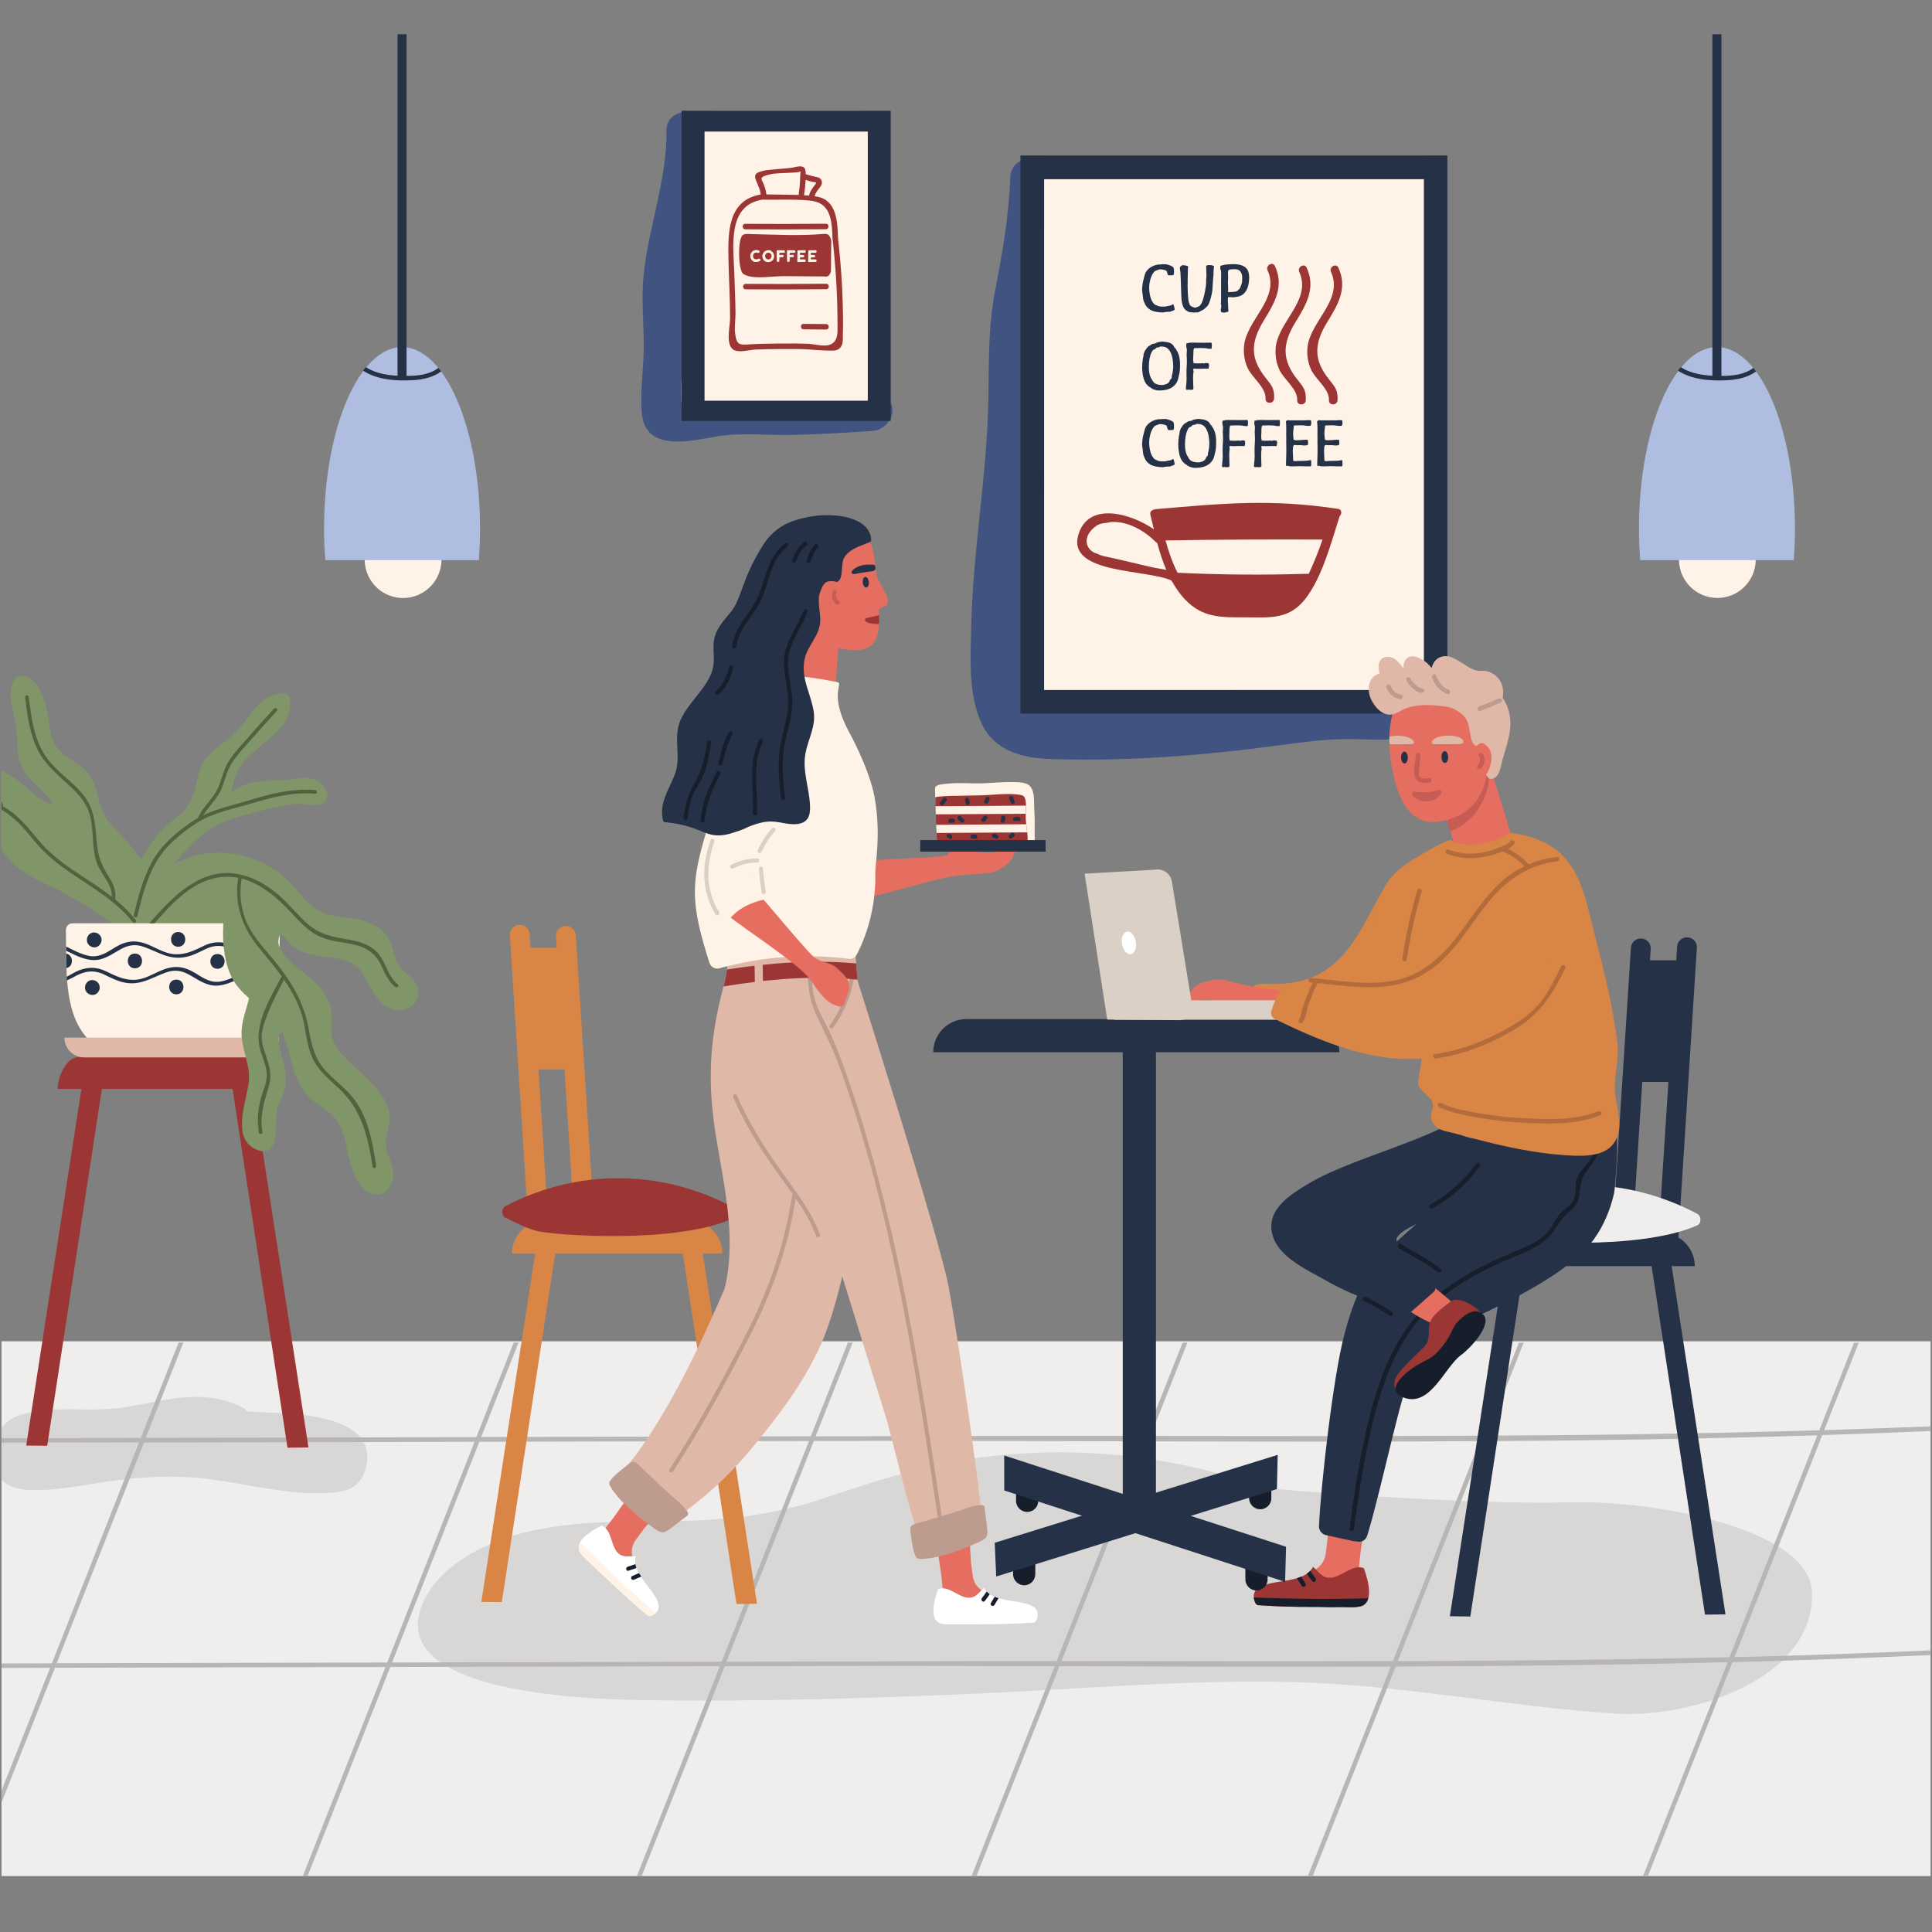 <?xml version="1.0" encoding="utf-8"?>
<!-- Generator: Adobe Illustrator 23.0.1, SVG Export Plug-In . SVG Version: 6.00 Build 0)  -->
<svg version="1.1" id="Layer_1" xmlns="http://www.w3.org/2000/svg" xmlns:xlink="http://www.w3.org/1999/xlink" x="0px" y="0px"
	 viewBox="0 0 3000 3000" style="enable-background:new 0 0 3000 3000;" xml:space="preserve">
<rect x="0" y="0" width="3000" height="3000" fill="#808080" stroke="none"/>
<style type="text/css">
	.st0{clip-path:url(#SVGID_2_);fill:#F0EEED;}
	.st1{clip-path:url(#SVGID_2_);fill:#D9D7D6;}
	.st2{clip-path:url(#SVGID_2_);}
	.st3{fill:#415380;}
	.st4{fill:#253147;}
	.st5{fill:#FFF2E6;}
	.st6{fill:#9C3635;}
	.st7{fill:#AFBDE0;}
	.st8{clip-path:url(#SVGID_2_);fill:#B8B6B5;}
	.st9{fill:#F0EEED;}
	.st10{fill:#E66E61;}
	.st11{fill:#C65C54;}
	.st12{fill:#D98545;}
	.st13{fill:#161E2B;}
	.st14{fill:#E0B8A8;}
	.st15{fill:#BD9B8E;}
	.st16{fill:#B26B3B;}
	.st17{fill:#DBD0C6;}
	.st18{fill:#FFFFFF;}
	.st19{fill:#802A2A;}
	.st20{clip-path:url(#SVGID_2_);fill:#9C3635;}
	.st21{fill:#809668;}
	.st22{fill:#51633E;}
</style>
<g>
	<defs>
		<rect id="SVGID_1_" x="2.3" y="53.2" width="2995.5" height="2860"/>
	</defs>
	<clipPath id="SVGID_2_">
		<use xlink:href="#SVGID_1_"  style="overflow:visible;"/>
	</clipPath>
	<rect x="2.3" y="2082.7" class="st0" width="2995.5" height="830.4"/>
	<path class="st1" d="M2813.8,2473.3c-2-99.1-244.1-144.7-380.4-140.5c-148.6,4.6-465.1-20.5-472.1-23
		c-147.2-52.6-307-67.7-461.4-43.3c-77.3,12.2-149.2,36.1-223.2,60.8c-76.3,25.5-150.4,33.6-230.7,34.5c-74.8,0.9-150.5-0.7-224,16
		c-60.2,13.7-134.8,47.9-163.3,106.9c-72.6,150.1,277.2,154.5,353.5,155.5c168,2.1,336.3-3,504.1-10.3
		c164.8-7.3,329.4-22.2,494.4-17.9c167.9,4.4,331.5,38.3,498.5,48.9C2624.3,2668.3,2816.6,2609,2813.8,2473.3z"/>
	<path class="st1" d="M478.3,2198.1c-31.5-4.7-63.5-4-95.1-6.8c-1.4-2.1-3.1-3.8-5.4-5c-39.6-21.5-82.5-19.3-124.3-12.2
		c-22.5,3.8-44.9,9.2-67.4,12.1c-22,2.8-44,2.6-66,2.2c-21.9-0.3-43.8-0.2-65.6,3.5c-18.4,3.1-39.5,7.3-53.5,27
		c-13,18.4-17.3,49-5.3,69.6c12.3,21,33.6,24.6,51.7,25.2c45,1.5,90-9.7,134.9-15.3c44.8-5.6,89.8-7.7,134.5-2.6
		c44.8,5.1,89.1,15.7,134,20.5c23,2.5,46.2,3.4,69.2,1.1c18.4-1.8,39-7.6,47.2-35.1C587.3,2215.4,505.9,2202.3,478.3,2198.1z"/>
	<g class="st2">
		<path class="st3" d="M2233.9,1055.1c-11.6-22.2-37.4-17.3-49.3-1.8c-4.3-2.6-9.8-3.9-16.5-3.2c-126.4,12.6-253,21.9-379.9,27.6
			c-30.6,1.4-61.3,2.5-91.9,3.4c-17.5,0.5-35,1-52.5,1.4c-11.1,0.3-26.8-2.5-37.5,0.3c-0.1-2.6-0.2-5.2-0.2-7.8
			c-0.1-2.4,0-4.7-0.1-7.1c17.6-40.7,10.7-97.1,1.4-137.5c-1.8-7.7-5.8-13.1-10.7-16.6c0.1-1,0.2-2.1,0.3-3.1
			c5.2-46.4,12.1-92.5,20.2-138.5c10.2-10.7,14.4-28.5,2.7-43.2l-6.6-8.3c-5.7-7.1-14.6-9.6-23.5-8.7c2.3-27.4,4.1-54.9,4.8-82.5
			c1.5-59.2-0.7-115.9,11-174.4c12-59.7,21-118.8,23.2-179.7c1.4-38.7-58.7-38.6-60.1,0c-2.1,60-12.2,117.4-23.5,176.2
			c-10.7,55.3-9.6,109-10.4,165c-1.7,118.1-23.8,234.8-26.6,352.8c-1.2,48.8-5.3,109.4,16.3,154.7c20,41.8,62.1,52.8,105,54.4
			c120.2,4.4,241-5.6,360-21.6c31.8-4.3,63.6-8.5,95.7-9.2c29.9-0.7,59.9,3.1,89.7-1.1C2220.9,1140.3,2258.2,1101.8,2233.9,1055.1z"
			/>
		<path class="st4" d="M2247.5,241.4h-36.7v0.1h-589.6v-0.1h-36.7v0.1h0v36.7h0v829.8h36.7v0h626.3v0h0V241.4z M1621.3,278.3h589.6
			v793.1h-589.6V278.3z"/>
		<rect x="1621.3" y="278.3" class="st5" width="589.6" height="793.1"/>
		<g>
			<g>
				<path class="st4" d="M1824.1,480.5c-0.2,0.2-0.4,0.4-0.6,0.7c-0.2,0.2-0.4,0.4-0.7,0.6c-1.1,0.4-2.3,0.9-3.6,1.4
					c-1.3,0.5-2.5,0.9-3.6,1c-2.3-0.1-4.3,0-5.9,0.3c-1.6,0.3-3.1,0.5-4.5,0.7c-5.6-0.2-10.3-0.9-14-2c-3.7-1.1-6.8-3-9.4-5.6
					l-1.4-1.5c-1.1-1.3-2-3-2.9-4.9c-0.9-1.9-1.6-3.9-2.3-6c-0.2-2.1-0.5-4.5-0.8-7.2c-0.3-2.6-0.7-5.2-1-7.6c0.1-2.2,0.2-4.5,0.5-7
					c0.2-2.4,0.7-5,1.3-7.6l0.7-2.4c0.5-1.8,0.9-3.4,1.2-4.8c0.3-1.4,0.7-2.5,1-3.5c0.5-1.3,1.2-2.7,2.3-4.2c1-1.4,2.3-2.8,3.9-4.1
					c1.6-1.3,3.4-2.4,5.6-3.5c2.2-1,4.7-1.8,7.6-2.4l0.8-0.2h2.1c1.3,0,2.4-0.1,3.4-0.2c1-0.1,2.1-0.2,3.4-0.2c0.9,0,1.8,0,2.9,0.1
					c1,0.1,2,0.2,2.8,0.5c2.5,0.7,4.4,1.4,5.7,2c1.3,0.6,2.3,1.3,3,2c0.7,0.7,1.1,1.6,1.2,2.6c0.1,1,0.2,2.2,0.2,3.7
					c0,1.5,0,2.6-0.1,3.5c-0.1,0.8-0.3,1.6-0.8,2.3c-0.3,0.1-0.8,0.3-1.3,0.4c-0.5,0.1-1,0.1-1.3,0.1c-0.6,0-1.1,0-1.4,0
					c-0.4,0-0.7,0.1-1.1,0.1c-0.4,0-0.8,0-1.3-0.1c-0.5,0-1.2-0.1-2.1-0.3c-0.6-1.3-1-2.6-1.3-3.9c-0.2-1.3-0.5-2.2-1-2.6
					c-0.3-0.4-0.8-0.7-1.6-1c-0.8-0.3-1.7-0.6-2.7-0.8c-1-0.2-1.9-0.4-2.8-0.5c-0.9-0.1-1.6-0.2-2.1-0.2c-1.7,0-3,0.2-3.7,0.7
					c-0.7,0.4-1.4,0.7-2,0.7h-0.3l-0.3,0.4c-0.5,0-0.9,0.2-1.2,0.6h-0.6c-1.5,1-2.8,2.5-4,4.4c-1.2,1.9-2.2,4.1-3,6.5
					c-0.8,2.4-1.4,4.9-1.9,7.6c-0.4,2.7-0.7,5.3-0.7,7.8c0,3.6,0.4,7.2,1.1,10.8c0.7,3.6,1.7,6.6,2.9,9.2c0.8,1.1,1.6,2.3,2.3,3.4
					c0.7,1.1,1.6,2,2.7,2.8c1.6,0.7,3.2,1.4,4.7,2c1.5,0.6,3.3,1,5.4,1c1.5,0,2.9,0,4.4,0c1.5,0,2.9-0.3,4.4-0.7l6.1-1.2
					c0.7-0.3,1.3-0.6,1.7-1c0.4-0.4,0.7-0.7,0.8-0.9c1,0.4,1.7,1.3,2,2.6C1823.4,476.7,1823.8,478.4,1824.1,480.5z"/>
				<path class="st4" d="M1877.4,411.6c0.9,0,1.9,0,3,0.1c1.1,0.1,2,0.3,2.9,0.7c0.2,0.3,0.4,0.5,0.5,0.5h0.2c0.6,0,1,0.2,1.2,0.5
					c0,0.4,0,0.9-0.1,1.4c-0.1,0.5-0.2,1.1-0.3,1.6c-0.3,1.4-0.4,3.5-0.4,6.2c0.1,2.7-0.1,5.8-0.6,9.3v0.9c-0.3,2.9-0.6,5.9-0.7,9
					c-0.2,3.1-0.4,6-0.5,8.6c-0.6,4.2-1.3,7.9-2.2,11.1c-0.8,3.2-1.8,6.3-3,9.4c-0.3,0.7-0.7,1.6-1.4,2.7c-0.7,1-1.6,2.1-2.6,3.1
					c-1,1-2.2,2.1-3.5,3.1c-1.3,1-2.7,1.8-4.2,2.5c-3.1,1.9-5.3,2.9-6.8,2.9c-0.3,0-0.5,0-0.8-0.1c-0.3-0.1-0.5-0.2-0.7-0.2
					c-0.9,0.3-1.8,0.4-2.7,0.4c-0.5,0-0.9,0-1.3,0c-0.4,0-0.8-0.1-1.2-0.2h-0.9c-1.5,0-2.9-0.2-4.3-0.5c-1.4-0.4-2.8-1-4.2-2
					c-1.9-1.2-3.5-2.7-4.6-4.6c-1.1-1.9-1.9-4.1-2.5-6.6c-0.6-2.5-1-5.3-1.2-8.3c-0.2-3-0.3-6.3-0.4-9.9c-0.2-5.7-0.4-10.8-0.5-15.4
					c-0.1-4.6-0.3-8.8-0.5-12.6l-0.4-4.3c-0.3-1.1-0.4-2.1-0.5-2.9c-0.1-0.8-0.1-1.4-0.1-2c0-0.3,0.1-0.8,0.3-1.3
					c0.2-0.5,0.5-0.9,1-1.2c0.5-0.3,0.9-0.5,1.2-0.7c0.2-0.2,0.4-0.4,0.5-0.6c0.1-0.1,0.3-0.3,0.4-0.3c0.1-0.1,0.3-0.2,0.7-0.2
					c0.7,0,1.6,0.1,2.5,0.3c0.5,0.1,1,0.1,1.6,0.2c0.6,0.1,1.3,0.2,1.9,0.3c0.6,0.1,1.2,0.3,1.7,0.6c0.5,0.3,0.9,0.7,1,1.2
					c0,0.7,0,1.4-0.2,2.1c-0.1,0.7-0.2,1.7-0.2,2.8l-0.1,7.2c0,1.2,0,2.5-0.1,4c0,1.4-0.1,2.9-0.1,4.4c0,1.5,0,2.9,0,4.3
					c0,1.4-0.1,2.6-0.1,3.7c0,3.3,0.1,6.4,0.2,9.2c0.2,2.8,0.3,5.1,0.4,6.9c0.1,1.5,0.3,3.1,0.4,4.7c0.1,1.6,0.3,3.2,0.7,4.7
					c0.7,3.3,1.7,5.6,3.2,6.8c1.5,1.2,2.9,1.8,4.3,1.8c0.1,0.5,0.8,0.8,2.1,0.8c1,0,2.2-0.3,3.5-0.9c2.3-0.7,4-1.7,5.1-3.2
					c1.1-1.5,2.1-3.2,2.8-5.1c1.1-2.9,2.1-6.3,3.1-10.3c1-4,1.9-9,2.7-15l0.2-3.8c0.1-1,0.2-2.3,0.1-3.8c-0.1-1.5,0-2.7,0.2-3.5
					c0.3-2.5,0.4-4.9,0.2-7.2c-0.2-2.3-0.2-4.2-0.2-5.8c0-1.3,0-2.4-0.1-3.3c-0.1-0.8-0.1-1.6-0.1-2.4c0-0.4,0.2-0.7,0.5-0.9
					c0.3-0.2,0.7-0.4,1.2-0.5c0.4-0.1,0.9-0.2,1.3-0.3C1876.7,411.8,1877.1,411.7,1877.4,411.6z"/>
				<path class="st4" d="M1895.7,471.7c0.3-1.9,0.4-4.5,0.4-7.9c0-3.4,0-7.2,0-11.4v-7.1v-11.7c0-2.3,0-4.6,0.1-6.9
					c0-2.2,0-4.1-0.1-5.6c-0.1-0.9-0.3-1.6-0.5-2.1c-0.2-0.4-0.5-0.8-0.8-1.2c0-0.9,0-1.7,0.1-2.6c0-0.8,0.1-1.6,0.1-2.3
					c1.7-0.8,4.2-1.4,7.7-1.9c3.4-0.5,7.2-0.7,11.3-0.8c4.9-0.1,9,0.4,12.3,1.3c3.3,0.9,5.9,2.2,7.9,4c2,1.7,3.4,3.9,4.2,6.4
					c0.8,2.5,1.3,5.3,1.3,8.5v2.2c-0.1,2.9-0.5,5.8-1,8.8c-0.5,3-1.3,5.4-2.3,7.4c-0.5,1.3-1.3,2.6-2.3,4c-1,1.4-2,2.5-3,3.5
					c-1.7,1.5-3.7,2.7-5.9,3.5c-2.2,0.8-5,1.4-8.3,1.7c-0.7,0.1-1.5,0.2-2.4,0.1c-0.9,0-1.9-0.1-2.9-0.1c-1-0.1-1.9-0.1-2.7-0.2
					c-0.8-0.1-1.4-0.1-1.7-0.1c-0.4,1.2-0.6,2.9-0.6,5.1c0,1.3,0.1,2.7,0.2,4.4c0.1,1.6,0.2,3.2,0.3,4.8c-0.1,0.3-0.1,0.6-0.1,1
					c0,0.5,0,0.9,0.1,1.3c0,0.4,0.1,0.8,0.1,1.3l0.2,2.3v2.4c-0.5,0.4-1.3,0.6-2.6,0.7c-0.5,0.1-1.2,0.3-2,0.6
					c-0.8,0.3-1.3,0.4-1.4,0.4c-0.4,0-0.9-0.1-1.6-0.1c-0.6-0.1-1.2-0.2-1.8-0.3c-0.5-0.1-1-0.2-1.4-0.4c-0.4-0.2-0.6-0.4-0.6-0.6
					c0-0.5-0.1-1.1-0.2-1.8c-0.1-0.6-0.2-1.2-0.2-1.6v-0.1c0.1-0.7,0.3-1.4,0.5-2c0.2-0.6,0.3-1.5,0.3-2.6c0-0.9,0-1.6-0.1-2.1
					c0-0.5-0.1-0.8-0.1-1c0-0.2-0.1-0.4-0.1-0.5C1895.7,472.2,1895.7,472,1895.7,471.7z M1906.9,453.5c1.3-0.1,2.9-0.1,4.8-0.1
					c1.9,0,3.5-0.1,4.9-0.4c1.3,0.1,2.6-0.2,3.7-0.8c1.1-0.6,2-1.3,2.6-2c1.1-0.9,2-1.8,2.5-2.8c0.5-1,1.1-2.3,1.7-3.9l1-3.3
					c0.4-1.3,0.6-2.8,0.7-4.3c0.1-1.5,0.1-3.1,0.1-4.6c0-1.5-0.1-2.9-0.4-4.4c-0.3-1.5-0.7-2.6-1.4-3.4c-0.7-1.9-2-3.4-3.9-4.3
					c-1.8-0.9-4.4-1.3-7.6-1.2c-1.8,0.1-3.3,0.2-4.4,0.3c-1.1,0.1-2,0.4-2.7,0.7c-0.6,0.3-1.1,0.7-1.3,1.3c-0.3,0.6-0.4,1.3-0.4,2.3
					c0,1.1,0,2.4,0.1,3.9c0,1.5,0.1,2.8,0.1,3.9c0.1,1.3,0,2.5-0.1,3.8c-0.1,1.3-0.2,2.5-0.2,3.6l0.4,9.7c0,1.2,0,2.3-0.1,3.3
					C1906.8,451.7,1906.8,452.6,1906.9,453.5z"/>
				<path class="st4" d="M1823.7,539.6c0.6,0.1,1.2,0.7,1.9,1.9c0.7,1.2,1.5,2.5,2.4,4c1.3,2.2,2.2,4.7,2.9,7.4
					c0.6,2.7,1,5.4,1.3,8.1c0.1,3,0.2,6.2,0.1,9.6c-0.1,3.4-0.4,6.4-0.9,9.1c-0.3,1.5-0.7,2.9-1,4.2c-0.3,1.2-0.6,2.4-0.8,3.6
					c-0.7,3.1-1.9,5.8-3.5,8.1c-1.6,2.2-3.5,4.1-5.7,5.6c-2.2,1.5-4.6,2.6-7.2,3.4c-2.6,0.8-5.2,1.3-7.9,1.5
					c-5.8,0.5-9.3,0.3-10.6-0.5c-1.5-0.2-3-0.6-4.4-1.4c-1.4-0.7-2.3-1.2-2.8-1.6l-1.5-1.3c-0.7-0.3-1.3-0.5-1.7-0.8
					c-3.4-2.5-5.9-5.9-7.5-10c-1.6-4.1-2.6-9.3-3.1-15.5c-0.1-1.5-0.2-3.1-0.1-4.9c0-1.8,0.1-3.7,0.2-5.6c0.1-1.9,0.3-3.8,0.6-5.8
					c0.3-1.9,0.6-3.8,1.1-5.5l0.3-3.2c0.1-0.3,0.2-0.7,0.3-1c0.1-0.4,0.3-0.7,0.4-1.1l1.1-2.8c1.9-3.1,3.5-5.2,4.6-6.3
					c0.7-0.8,1.8-1.6,3.2-2.3c1.4-0.7,2.4-1.4,3.1-2c0.4-0.3,0.9-0.5,1.5-0.6c0.6-0.1,1.1-0.1,1.6-0.2c0.5-0.1,0.9-0.2,1.3-0.3
					c0.4-0.1,0.8-0.1,1.4-0.2c0.1-0.1,0.2-0.3,0.3-0.4c0.1-0.1,0.1-0.2,0.2-0.2h0.1c0.7-0.2,1.3-0.4,1.8-0.7
					c0.5-0.1,0.9-0.3,1.3-0.4c0.4-0.2,0.6-0.3,0.7-0.3h0.2c0.3,0,1-0.1,2.1-0.3c1.1-0.2,2.1-0.4,3.1-0.5c0.4-0.1,0.8-0.1,1.3,0
					c0.5,0.1,1,0.1,1.5,0.2c2.5,0.2,4.6,0.5,6.5,0.9c1.8,0.4,3.4,1,4.7,1.7c1.3,0.7,2.4,1.6,3.4,2.7
					C1822.1,536.7,1823,538,1823.7,539.6z M1819.7,583.4c0.9-3.3,1.5-6.5,1.8-9.8c0.3-3.3,0.3-6.2,0.1-8.9c-0.2-3.3-0.6-6.6-1.3-9.7
					c-0.7-3.1-1.6-5.9-2.9-8.3c-1.2-2.4-2.8-4.4-4.7-5.9c-1.9-1.5-4.2-2.4-7-2.6c-1.1-0.1-2.1-0.1-2.8-0.1c-0.7,0-1.2,0-1.6,0
					c-0.2,0-0.4,0.2-0.7,0.6c-0.3,0.4-0.7,0.6-1.2,0.6h-0.8c-0.5,0.1-1.2,0.2-2.1,0.4c-0.9,0.2-1.5,0.6-1.9,1.2
					c-0.3,0.6-0.7,1-1.2,1.3c-0.4,0.3-0.8,0.5-1.3,0.6c-0.4,0.1-0.8,0.2-1.1,0.3c-0.3,0.1-0.6,0.3-0.7,0.6c-0.6,0.6-1,1.1-1.2,1.5
					c-0.2,0.4-0.5,1-1,1.9l-1.8,4.4c-0.1,0.2-0.2,0.5-0.3,0.9c-0.1,0.4-0.1,0.7-0.1,1.2c-0.4,1-0.7,2.3-1,3.9
					c-0.3,1.6-0.5,3.3-0.7,5.2c-0.2,1.8-0.3,3.7-0.3,5.6c0,1.9,0,3.7,0.1,5.3l0.1,1.2c0.2,2.9,0.7,5.6,1.5,8.3
					c0.8,2.7,1.8,4.6,3,5.9l0.1,0.5c0.3,0.7,0.7,1.3,1.1,2c0.4,0.7,0.9,1.3,1.4,1.9c0.7,0.9,1.6,1.6,2.7,2.2
					c1.1,0.6,2.4,1.1,3.7,1.4c1.3,0.3,2.6,0.6,4,0.7c1.4,0.1,2.7,0.2,3.9,0.1c1-0.1,1.8-0.2,2.4-0.4c0.6-0.2,1.2-0.4,2-0.7l1.5-0.4
					c1-0.6,1.8-1.1,2.4-1.6c0.6-0.4,1.1-0.9,1.6-1.5c0.5-0.5,0.7-1,0.7-1.4l0.2-0.7c0.1-0.3,0.3-0.5,0.4-0.8
					c0.2-0.3,0.4-0.6,0.7-0.9c0.9-1,1.6-1.8,1.9-2.5c0.3-0.7,0.4-1.6,0.2-2.8V583.4z"/>
				<path class="st4" d="M1847.2,532.2c3.3-0.2,6.5-0.3,9.6-0.1c3.1,0.1,6.3,0.1,9.5,0.1h5.5c0.5,0,1,0,1.7-0.1c0.7,0,1.4,0,2.1,0
					c0.7,0,1.5,0,2.2,0c0.7,0,1.3-0.1,1.8-0.1h1c0.7,0.5,1,1.1,1.1,2c0.1,0.9,0.1,1.9,0.1,3c0,0.7-0.1,1.6-0.2,2.5
					c-0.2,0.9-0.3,1.6-0.4,2l-1.4,0.1c-0.1,0-0.4,0-0.8,0c-0.4,0-0.8-0.1-1.3-0.1c-0.5,0-0.9-0.1-1.3-0.1c-0.4-0.1-0.7-0.1-1-0.1
					c-0.3,0-0.6-0.1-0.9-0.2c-0.2-0.2-0.7-0.3-1.3-0.3c-1.3-0.1-2.7-0.1-4.2-0.3c-1.5-0.1-3.1-0.1-4.8-0.1c-0.7,0-1.5,0-2.3,0
					c-0.8,0-1.5,0.1-2.2,0.1c-0.3,0-0.8,0-1.3,0c-0.5,0-1.1,0-1.7,0c-0.6,0-1.1,0-1.5,0.1c-0.4,0-0.7,0-0.7,0
					c-0.4,0.3-0.7,0.8-0.9,1.5c-0.2,0.6-0.3,1.3-0.4,2.2c-0.1,0.8-0.1,1.6-0.1,2.4c0,0.8,0,1.4,0,2c0,1.4-0.1,2.9-0.2,4.5
					c-0.1,1.6-0.2,2.9-0.2,4.1c0,0.5,0,1.1,0,1.6c0,0.5,0,1,0.1,1.4l0.4,1.7c0.1,0.5,0.1,0.9,0.1,1.3c0,0.4,0.1,0.7,0.2,1
					c0.2,0,0.6-0.1,1.1-0.2c0.6-0.1,1-0.2,1.2-0.2c0.3,0,0.5,0.1,0.5,0.2c0,0.1,0.5,0.2,1.5,0.2c0.5,0,1.1,0,1.8-0.1
					c0.6,0,1.1,0,1.6,0h3.3c0.9,0,1.8-0.1,2.5-0.3l2,0.5c0.7-0.1,1.3-0.2,1.8-0.4c0.5-0.2,1.3-0.3,2.3-0.3c1.4,0,2.7,0.2,4,0.7
					c0.1,0.5,0.1,1,0.1,1.5c0,0.5,0.1,1.1,0.3,1.6c-0.1,0.7-0.2,1.6-0.4,2.6c-0.2,1-0.4,1.8-0.6,2.4c-0.9,0-1.8,0-2.7,0
					c-0.9,0-1.9,0-2.9-0.1c-1.6,0.1-3.4,0.1-5.3,0.1c-1.9,0-4,0.1-6.4,0.2c-0.7-0.1-1.5-0.1-2.3-0.2c-0.8,0-1.5,0-2,0
					c-0.2,0-0.4-0.1-0.7-0.2c-0.3-0.1-0.5-0.2-0.6-0.2c-0.3,0.4-0.5,0.9-0.6,1.4c-0.1,0.5-0.1,0.9-0.1,1.3c0,0.3,0.1,0.5,0.2,0.7
					c0.1,0.2,0.2,0.5,0.3,0.8c-0.3,1.7-0.5,3.4-0.6,5.1c-0.1,1.7-0.2,3.5-0.2,5.4c0,1.3,0,2.7,0.1,4.4c0.1,1.7,0.1,3.1,0.1,4.3
					c0,1.3,0,2.4,0.1,3.1c0,0.7,0.1,1.4,0.1,1.9c0,0.5,0.1,1,0.1,1.4c0,0.4,0,1-0.1,1.7c-0.1,0.5-0.3,0.9-0.8,1.2
					c-0.5,0.3-1,0.4-1.7,0.5c-0.7,0.1-1.3,0.1-2,0c-0.7,0-1.2,0-1.7,0c-0.1,0-0.4,0-0.8-0.1c-0.4-0.1-0.8-0.2-1-0.4
					c-0.4,0.1-0.7,0.3-1,0.4c-0.2,0.2-0.5,0.4-0.8,0.6c-0.3-0.3-0.7-0.6-1.1-1c-0.4-0.4-0.7-0.9-0.7-1.4c0-0.3,0.1-0.7,0.2-1.4
					l0.1-1.2v-1.5c0-0.3,0.1-0.7,0.2-1.3c0.1-0.5,0.2-1,0.2-1.4c0.1-1.9,0.3-4.1,0.4-6.6c0.1-2.4,0.1-4.7-0.1-6.8
					c-0.1-1.3-0.1-2.7,0-4.1c0-1.4,0-2.7,0-4.1c0.3-3.8,0.5-7.8,0.6-12c0-4.2-0.1-8.2-0.4-12.2c0.2-1.9,0.3-3.9,0.4-6
					c0.1-2.1-0.3-4.3-1-6.7c-0.1-0.7-0.1-1.6,0-2.5c0.1-0.9,0.3-1.7,0.4-2.5c0.3-0.1,0.6-0.2,0.7-0.3c0.1-0.1,0.4-0.1,0.8-0.1
					l0.9,0.7c0.1,0,0.2-0.1,0.3-0.4c0.2-0.3,0.3-0.5,0.4-0.5c0.1,0,0.3,0,0.4-0.2c0.1-0.1,0.3-0.1,0.6-0.1
					C1846.4,532,1846.7,532,1847.2,532.2z"/>
				<path class="st4" d="M1824.1,720.8c-0.2,0.2-0.4,0.4-0.6,0.7c-0.2,0.2-0.4,0.4-0.7,0.6c-1.1,0.4-2.3,0.9-3.6,1.4
					c-1.3,0.5-2.5,0.9-3.6,1c-2.3-0.1-4.3,0-5.9,0.3c-1.6,0.3-3.1,0.5-4.5,0.7c-5.6-0.2-10.3-0.9-14-2c-3.7-1.1-6.8-3-9.4-5.6
					l-1.4-1.5c-1.1-1.3-2-3-2.9-4.9c-0.9-1.9-1.6-3.9-2.3-6c-0.2-2.1-0.5-4.5-0.8-7.2c-0.3-2.6-0.7-5.2-1-7.6c0.1-2.2,0.2-4.5,0.5-7
					c0.2-2.4,0.7-5,1.3-7.6l0.7-2.4c0.5-1.8,0.9-3.4,1.2-4.8c0.3-1.4,0.7-2.5,1-3.5c0.5-1.3,1.2-2.7,2.3-4.2c1-1.4,2.3-2.8,3.9-4.1
					c1.6-1.3,3.4-2.4,5.6-3.5c2.2-1,4.7-1.8,7.6-2.4l0.8-0.2h2.1c1.3,0,2.4-0.1,3.4-0.2c1-0.1,2.1-0.2,3.4-0.2c0.9,0,1.8,0,2.9,0.1
					c1,0.1,2,0.2,2.8,0.5c2.5,0.7,4.4,1.4,5.7,2c1.3,0.6,2.3,1.3,3,2c0.7,0.7,1.1,1.6,1.2,2.6c0.1,1,0.2,2.2,0.2,3.7
					c0,1.5,0,2.6-0.1,3.5c-0.1,0.8-0.3,1.6-0.8,2.3c-0.3,0.1-0.8,0.3-1.3,0.4c-0.5,0.1-1,0.1-1.3,0.1c-0.6,0-1.1,0-1.4,0
					c-0.4,0-0.7,0.1-1.1,0.1c-0.4,0-0.8,0-1.3-0.1c-0.5,0-1.2-0.1-2.1-0.3c-0.6-1.3-1-2.6-1.3-3.9c-0.2-1.3-0.5-2.2-1-2.6
					c-0.3-0.4-0.8-0.7-1.6-1c-0.8-0.3-1.7-0.6-2.7-0.8c-1-0.2-1.9-0.4-2.8-0.5c-0.9-0.1-1.6-0.2-2.1-0.2c-1.7,0-3,0.2-3.7,0.7
					c-0.7,0.4-1.4,0.7-2,0.7h-0.3l-0.3,0.4c-0.5,0-0.9,0.2-1.2,0.6h-0.6c-1.5,1-2.8,2.5-4,4.4c-1.2,1.9-2.2,4.1-3,6.5
					c-0.8,2.4-1.4,4.9-1.9,7.6c-0.4,2.7-0.7,5.3-0.7,7.8c0,3.6,0.4,7.2,1.1,10.8c0.7,3.6,1.7,6.6,2.9,9.2c0.8,1.1,1.6,2.3,2.3,3.4
					c0.7,1.1,1.6,2,2.7,2.8c1.6,0.7,3.2,1.4,4.7,2c1.5,0.6,3.3,1,5.4,1c1.5,0,2.9,0,4.4,0c1.5,0,2.9-0.3,4.4-0.7l6.1-1.2
					c0.7-0.3,1.3-0.6,1.7-1c0.4-0.4,0.7-0.7,0.8-0.9c1,0.4,1.7,1.3,2,2.6C1823.4,716.9,1823.8,718.7,1824.1,720.8z"/>
				<path class="st4" d="M1879.8,659.7c0.6,0.1,1.2,0.7,1.9,1.9c0.7,1.2,1.5,2.5,2.4,4c1.3,2.2,2.2,4.7,2.9,7.4
					c0.6,2.7,1,5.4,1.3,8.1c0.1,3,0.2,6.2,0.1,9.6c-0.1,3.4-0.4,6.4-0.9,9.1c-0.3,1.5-0.7,2.9-1,4.2c-0.3,1.2-0.6,2.4-0.8,3.6
					c-0.7,3.1-1.9,5.8-3.5,8.1c-1.6,2.2-3.5,4.1-5.7,5.6c-2.2,1.5-4.6,2.6-7.2,3.4c-2.6,0.8-5.2,1.3-7.9,1.5
					c-5.8,0.5-9.3,0.3-10.6-0.5c-1.5-0.2-3-0.6-4.4-1.4c-1.4-0.7-2.3-1.2-2.8-1.6l-1.5-1.3c-0.7-0.3-1.3-0.5-1.7-0.8
					c-3.4-2.5-5.9-5.9-7.5-10c-1.6-4.1-2.6-9.3-3.1-15.5c-0.1-1.5-0.2-3.1-0.2-4.9c0-1.8,0.1-3.7,0.2-5.6c0.1-1.9,0.3-3.8,0.6-5.8
					c0.3-1.9,0.6-3.8,1.1-5.5l0.3-3.2c0.1-0.3,0.2-0.7,0.3-1c0.1-0.4,0.3-0.7,0.4-1.1l1.1-2.8c1.9-3.1,3.5-5.2,4.6-6.3
					c0.7-0.8,1.8-1.6,3.2-2.3c1.4-0.7,2.4-1.4,3.1-2c0.4-0.3,0.9-0.5,1.5-0.6c0.6-0.1,1.1-0.1,1.6-0.2c0.5-0.1,0.9-0.2,1.3-0.3
					c0.4-0.1,0.8-0.1,1.4-0.2c0.1-0.1,0.2-0.3,0.3-0.4c0.1-0.1,0.1-0.2,0.2-0.2h0.1c0.7-0.2,1.3-0.4,1.8-0.7
					c0.5-0.1,0.9-0.3,1.3-0.4c0.4-0.2,0.6-0.3,0.7-0.3h0.2c0.3,0,1-0.1,2.1-0.3c1.1-0.2,2.1-0.4,3.1-0.5c0.4-0.1,0.8-0.1,1.3,0
					c0.5,0.1,1,0.1,1.5,0.2c2.5,0.2,4.6,0.5,6.5,0.9c1.8,0.4,3.4,1,4.7,1.7c1.3,0.7,2.4,1.6,3.4,2.7
					C1878.2,656.9,1879,658.2,1879.8,659.7z M1875.8,703.6c0.9-3.3,1.5-6.5,1.8-9.8c0.3-3.3,0.3-6.2,0.1-8.9
					c-0.2-3.3-0.6-6.6-1.3-9.7c-0.7-3.1-1.6-5.9-2.9-8.3c-1.2-2.4-2.8-4.4-4.7-5.9c-1.9-1.5-4.2-2.4-7-2.6c-1.1-0.1-2.1-0.1-2.8-0.1
					c-0.7,0-1.2,0-1.6,0c-0.2,0-0.4,0.2-0.7,0.6c-0.3,0.4-0.7,0.6-1.2,0.6h-0.8c-0.5,0.1-1.2,0.2-2.1,0.4c-0.9,0.2-1.5,0.6-1.9,1.2
					c-0.3,0.6-0.7,1-1.2,1.3c-0.4,0.3-0.8,0.5-1.3,0.6c-0.4,0.1-0.8,0.2-1.1,0.3c-0.3,0.1-0.6,0.3-0.7,0.6c-0.6,0.6-1,1.1-1.2,1.5
					c-0.2,0.4-0.5,1-1,1.9l-1.8,4.4c-0.1,0.2-0.2,0.5-0.3,0.9c-0.1,0.4-0.1,0.7-0.1,1.2c-0.4,1-0.7,2.3-1,3.9
					c-0.3,1.6-0.5,3.3-0.7,5.2c-0.2,1.8-0.3,3.7-0.3,5.6c0,1.9,0,3.7,0.1,5.3l0.1,1.2c0.2,2.9,0.7,5.6,1.5,8.3
					c0.8,2.7,1.8,4.6,3,5.9l0.1,0.5c0.3,0.7,0.7,1.3,1.1,2c0.4,0.7,0.9,1.3,1.4,1.9c0.7,0.9,1.6,1.6,2.7,2.2
					c1.1,0.6,2.4,1.1,3.7,1.4c1.3,0.3,2.6,0.6,4,0.7c1.4,0.1,2.7,0.2,3.9,0.1c1-0.1,1.8-0.2,2.4-0.4c0.6-0.2,1.2-0.4,2-0.7l1.5-0.4
					c1-0.6,1.8-1.1,2.4-1.6c0.6-0.4,1.1-0.9,1.6-1.5c0.5-0.5,0.7-1,0.7-1.4l0.2-0.7c0.1-0.3,0.3-0.5,0.4-0.8
					c0.2-0.3,0.4-0.6,0.7-0.9c0.9-1,1.6-1.8,1.9-2.5c0.3-0.7,0.4-1.6,0.2-2.8V703.6z"/>
				<path class="st4" d="M1903.3,652.3c3.3-0.2,6.5-0.3,9.6-0.1c3.1,0.1,6.3,0.1,9.5,0.1h5.5c0.5,0,1,0,1.7-0.1c0.7,0,1.4,0,2.1,0
					c0.7,0,1.5,0,2.2,0c0.7,0,1.3-0.1,1.8-0.1h1c0.7,0.5,1,1.1,1.1,2c0.1,0.9,0.1,1.9,0.1,3c0,0.7-0.1,1.6-0.2,2.5
					c-0.2,0.9-0.3,1.6-0.4,2l-1.4,0.1c-0.1,0-0.4,0-0.8,0c-0.4,0-0.8-0.1-1.3-0.1c-0.5,0-0.9-0.1-1.3-0.1c-0.4-0.1-0.7-0.1-1-0.1
					c-0.3,0-0.6-0.1-0.9-0.2c-0.2-0.2-0.7-0.3-1.3-0.3c-1.3-0.1-2.7-0.1-4.2-0.3c-1.5-0.1-3.1-0.1-4.8-0.1c-0.7,0-1.5,0-2.3,0
					c-0.8,0-1.5,0.1-2.2,0.1c-0.3,0-0.8,0-1.3,0c-0.5,0-1.1,0-1.7,0c-0.6,0-1.1,0-1.5,0.1c-0.4,0-0.7,0-0.7,0
					c-0.4,0.3-0.7,0.8-0.9,1.5c-0.2,0.6-0.3,1.3-0.4,2.2c-0.1,0.8-0.2,1.6-0.2,2.4c0,0.8,0,1.4,0,2c0,1.4-0.1,2.9-0.1,4.5
					c-0.1,1.6-0.2,2.9-0.2,4.1c0,0.5,0,1.1,0,1.6c0,0.5,0,1,0.1,1.4l0.4,1.7c0.1,0.5,0.1,0.9,0.1,1.3c0,0.4,0.1,0.7,0.2,1
					c0.2,0,0.6-0.1,1.1-0.2c0.6-0.1,1-0.2,1.2-0.2c0.3,0,0.5,0.1,0.5,0.2c0,0.1,0.5,0.2,1.5,0.2c0.5,0,1.1,0,1.8-0.1
					c0.6,0,1.1,0,1.6,0h3.3c0.9,0,1.8-0.1,2.5-0.3l2,0.5c0.7-0.1,1.3-0.2,1.8-0.4c0.5-0.2,1.3-0.3,2.3-0.3c1.4,0,2.7,0.2,4,0.7
					c0.1,0.5,0.1,1,0.1,1.5c0,0.5,0.1,1.1,0.3,1.6c-0.1,0.7-0.2,1.6-0.4,2.6c-0.2,1-0.4,1.8-0.6,2.4c-0.9,0-1.8,0-2.7,0
					c-0.9,0-1.9,0-2.9-0.1c-1.6,0.1-3.4,0.1-5.3,0.1c-1.9,0-4,0.1-6.4,0.2c-0.7-0.1-1.5-0.1-2.3-0.2c-0.8,0-1.5,0-2,0
					c-0.2,0-0.4-0.1-0.7-0.2c-0.3-0.1-0.5-0.2-0.6-0.2c-0.3,0.4-0.5,0.9-0.6,1.4c-0.1,0.5-0.1,0.9-0.1,1.3c0,0.3,0.1,0.5,0.2,0.7
					c0.1,0.2,0.2,0.5,0.3,0.8c-0.3,1.7-0.5,3.4-0.6,5.1c-0.1,1.7-0.2,3.5-0.2,5.4c0,1.3,0,2.7,0.1,4.4c0.1,1.7,0.1,3.1,0.1,4.3
					c0,1.3,0,2.4,0.1,3.1c0,0.7,0.1,1.4,0.1,1.9c0,0.5,0.1,1,0.1,1.4c0,0.4,0,1-0.1,1.7c-0.1,0.5-0.3,0.9-0.8,1.2
					c-0.5,0.3-1,0.4-1.7,0.5c-0.7,0.1-1.3,0.1-2,0c-0.7,0-1.2,0-1.7,0c-0.1,0-0.4,0-0.8-0.1c-0.4-0.1-0.8-0.2-1-0.4
					c-0.4,0.1-0.7,0.3-1,0.4c-0.2,0.2-0.5,0.4-0.8,0.6c-0.3-0.3-0.7-0.6-1.1-1c-0.4-0.4-0.7-0.9-0.7-1.4c0-0.3,0.1-0.7,0.2-1.4
					l0.1-1.2v-1.5c0-0.3,0.1-0.7,0.2-1.3c0.1-0.5,0.2-1,0.2-1.4c0.1-1.9,0.3-4.1,0.4-6.6c0.1-2.4,0.1-4.7-0.1-6.8
					c-0.1-1.3-0.1-2.7,0-4.1c0-1.4,0-2.7,0-4.1c0.3-3.8,0.5-7.8,0.6-12c0-4.2-0.1-8.2-0.4-12.2c0.2-1.9,0.3-3.9,0.4-6
					c0.1-2.1-0.3-4.3-1-6.7c-0.1-0.7-0.1-1.6,0-2.5c0.1-0.9,0.3-1.7,0.4-2.5c0.3-0.1,0.6-0.2,0.7-0.3c0.1-0.1,0.4-0.1,0.8-0.1
					l0.9,0.7c0.1,0,0.2-0.1,0.3-0.4c0.2-0.3,0.3-0.5,0.4-0.5c0.1,0,0.3,0,0.4-0.2c0.1-0.1,0.3-0.1,0.6-0.1
					C1902.4,652.1,1902.8,652.2,1903.3,652.3z"/>
				<path class="st4" d="M1952.9,652.3c3.3-0.2,6.5-0.3,9.6-0.1c3.1,0.1,6.3,0.1,9.5,0.1h5.5c0.5,0,1,0,1.7-0.1c0.7,0,1.4,0,2.1,0
					c0.7,0,1.5,0,2.2,0c0.7,0,1.3-0.1,1.8-0.1h1c0.7,0.5,1,1.1,1.1,2c0.1,0.9,0.1,1.9,0.1,3c0,0.7-0.1,1.6-0.2,2.5
					c-0.2,0.9-0.3,1.6-0.4,2l-1.4,0.1c-0.1,0-0.4,0-0.8,0c-0.4,0-0.8-0.1-1.3-0.1c-0.5,0-0.9-0.1-1.3-0.1c-0.4-0.1-0.8-0.1-1-0.1
					c-0.3,0-0.6-0.1-0.9-0.2c-0.2-0.2-0.7-0.3-1.3-0.3c-1.3-0.1-2.7-0.1-4.2-0.3c-1.5-0.1-3.1-0.1-4.8-0.1c-0.7,0-1.5,0-2.3,0
					c-0.8,0-1.5,0.1-2.2,0.1c-0.3,0-0.8,0-1.3,0c-0.5,0-1.1,0-1.7,0c-0.6,0-1.1,0-1.5,0.1c-0.4,0-0.7,0-0.7,0
					c-0.4,0.3-0.7,0.8-0.9,1.5c-0.2,0.6-0.3,1.3-0.4,2.2c-0.1,0.8-0.2,1.6-0.2,2.4c0,0.8,0,1.4,0,2c0,1.4-0.1,2.9-0.1,4.5
					c-0.1,1.6-0.2,2.9-0.2,4.1c0,0.5,0,1.1,0,1.6c0,0.5,0,1,0.1,1.4l0.4,1.7c0.1,0.5,0.1,0.9,0.1,1.3c0,0.4,0.1,0.7,0.2,1
					c0.2,0,0.6-0.1,1.1-0.2c0.6-0.1,1-0.2,1.2-0.2c0.3,0,0.5,0.1,0.5,0.2c0,0.1,0.5,0.2,1.5,0.2c0.5,0,1.1,0,1.8-0.1
					c0.6,0,1.1,0,1.6,0h3.3c0.9,0,1.8-0.1,2.5-0.3l2,0.5c0.7-0.1,1.3-0.2,1.8-0.4c0.5-0.2,1.3-0.3,2.3-0.3c1.4,0,2.7,0.2,4,0.7
					c0.1,0.5,0.1,1,0.1,1.5c0,0.5,0.1,1.1,0.3,1.6c-0.1,0.7-0.2,1.6-0.4,2.6c-0.2,1-0.4,1.8-0.6,2.4c-0.9,0-1.8,0-2.7,0
					c-0.9,0-1.9,0-2.9-0.1c-1.6,0.1-3.4,0.1-5.3,0.1c-1.9,0-4,0.1-6.4,0.2c-0.7-0.1-1.5-0.1-2.3-0.2c-0.8,0-1.5,0-2,0
					c-0.2,0-0.4-0.1-0.7-0.2c-0.3-0.1-0.5-0.2-0.6-0.2c-0.3,0.4-0.5,0.9-0.6,1.4c-0.1,0.5-0.1,0.9-0.1,1.3c0,0.3,0.1,0.5,0.2,0.7
					c0.1,0.2,0.2,0.5,0.3,0.8c-0.3,1.7-0.5,3.4-0.6,5.1c-0.1,1.7-0.2,3.5-0.2,5.4c0,1.3,0,2.7,0.1,4.4c0.1,1.7,0.1,3.1,0.1,4.3
					c0,1.3,0,2.4,0.1,3.1c0,0.7,0.1,1.4,0.1,1.9c0,0.5,0.1,1,0.1,1.4c0,0.4,0,1-0.1,1.7c-0.1,0.5-0.3,0.9-0.8,1.2
					c-0.5,0.3-1,0.4-1.7,0.5c-0.7,0.1-1.3,0.1-2,0c-0.7,0-1.2,0-1.7,0c-0.1,0-0.4,0-0.8-0.1c-0.4-0.1-0.8-0.2-1-0.4
					c-0.4,0.1-0.7,0.3-1,0.4c-0.2,0.2-0.5,0.4-0.8,0.6c-0.3-0.3-0.7-0.6-1.1-1c-0.4-0.4-0.7-0.9-0.7-1.4c0-0.3,0.1-0.7,0.2-1.4
					l0.1-1.2v-1.5c0-0.3,0.1-0.7,0.2-1.3c0.1-0.5,0.2-1,0.2-1.4c0.1-1.9,0.3-4.1,0.4-6.6c0.1-2.4,0.1-4.7-0.1-6.8
					c-0.1-1.3-0.1-2.7,0-4.1c0-1.4,0-2.7,0-4.1c0.3-3.8,0.5-7.8,0.6-12c0-4.2-0.1-8.2-0.4-12.2c0.2-1.9,0.3-3.9,0.4-6
					c0.1-2.1-0.3-4.3-1-6.7c-0.1-0.7-0.1-1.6,0-2.5c0.1-0.9,0.3-1.7,0.4-2.5c0.3-0.1,0.6-0.2,0.7-0.3c0.1-0.1,0.4-0.1,0.8-0.1
					l0.9,0.7c0.1,0,0.2-0.1,0.3-0.4c0.2-0.3,0.3-0.5,0.4-0.5c0.1,0,0.3,0,0.4-0.2c0.1-0.1,0.3-0.1,0.6-0.1
					C1952,652.1,1952.3,652.2,1952.9,652.3z"/>
				<path class="st4" d="M2001.5,652.8c0.7-0.1,1.5-0.1,2.4-0.1c0.9,0,1.8,0,2.7,0h4.2c1.9,0,3.7,0,5.6,0c1.9,0,3.7,0,5.6,0
					c0.7,0,1.4,0,2,0c0.6,0,1.3,0,2,0c0.7,0,1.7,0,2.9-0.2c1.2-0.1,2.3-0.1,3.4-0.1c1,0,1.8,0.1,2.4,0.1c0.6,0.1,1,0.3,1.1,0.7
					c0.2,1.1,0.3,2.6,0.3,4.4c-0.1,1-0.3,1.8-0.5,2.3c-0.2,0.5-0.6,1-1.1,1.4c-0.4,0-1.3,0-2.6,0c-1.3,0-2.4,0-3.1-0.1
					c-1.4-0.3-2.7-0.5-3.9-0.6c-1.2-0.1-2.9-0.2-5.2-0.2c-0.7,0-1.5,0-2.2,0c-0.7,0-1.5,0.1-2.2,0.1c-0.4,0-0.9,0-1.4,0
					c-0.5,0-1.1,0-1.6,0c-0.5,0-1,0.1-1.4,0.1c-0.4,0-0.6,0.1-0.7,0.1l-1.1,0.3c-0.1,0.6-0.2,1.5-0.3,2.6c-0.1,1.1-0.3,2.3-0.4,3.6
					c-0.1,1.3-0.2,2.5-0.3,3.6c-0.1,1.1-0.2,2-0.2,2.6c0,1.4,0.1,2.9,0.3,4.4c0.2,1.5,0.4,3.1,0.5,4.7c0.2,0.5,0.7,0.7,1.6,0.7h0.4
					c0.3,0,0.4,0.1,0.5,0.3c0.1,0.2,0.4,0.2,1,0.2c0.5,0,1.3,0,2.2-0.1c0.9-0.1,1.6-0.2,2.1-0.2c0.3,0,0.6,0,0.9,0.1
					c0.3,0,0.5,0,0.7,0c0.6,0,1.2,0,1.8-0.1c0.6-0.1,1.2-0.2,1.7-0.3l1.3,0.1c0.1,0,0.3-0.1,0.6-0.2c1.1-0.1,2.3-0.1,3.5-0.1
					c1.2,0,2.4,0,3.6,0c0.1,0.3,0.2,0.7,0.3,1.3c0.1,0.6,0.2,1.3,0.2,2.2c0,0.9,0,1.6,0,2.3c0,0.7,0,1.3-0.1,1.9
					c-1.3,0.8-3.1,1.2-5.5,1.2c-0.8,0-1.8-0.1-2.9-0.3c-1.1-0.2-2.3-0.3-3.4-0.3h-0.7l-3.2,0.1c-0.1,0-0.2,0-0.3,0
					c-0.1,0-0.2,0.1-0.3,0.1c-0.5,0-1.2-0.1-2.1-0.2c-0.9-0.1-1.5-0.2-2-0.2l-1.3,0.1c-0.3,0.3-0.5,0.5-0.6,0.7
					c-0.1,0.2-0.3,0.4-0.4,0.6c-0.1,0.2-0.3,0.6-0.4,1.2c-0.1,0.6-0.2,1.3-0.2,2c-0.1,0.7-0.1,1.5-0.2,2.4c0,0.9-0.1,1.6-0.1,2.3
					c0,0.9,0,1.8,0.1,2.9c0,1,0.1,2.1,0.2,3.3l0.3,7.2c0.1,0.5,0.1,1,0.2,1.3c0,0.3,0,0.6,0,0.7c0.5,0.1,0.9,0.1,1.4,0.2
					c0.5,0.1,0.9,0.1,1.4,0.1c0.4,0,0.9,0,1.5,0c0.6,0,1.3-0.1,2-0.2l4-0.1c0.3,0,0.6,0,0.9,0c0.3,0,0.6,0,1,0c1.3,0,2.8,0,4.4-0.1
					c1.6-0.1,3.2-0.2,5-0.3l3.8-0.5c0.5-0.3,1.1-0.4,1.7-0.4c0.4,0,0.7,0.4,0.7,1.3c0.1,0.9,0.1,1.7,0.1,2.4c0,0.3,0,0.5,0,0.7
					c0,0.2-0.1,0.5-0.1,0.9c0.1,0.3,0.1,0.7,0.1,1c0,0.3,0,0.7,0,1c0,0.5-0.1,0.9-0.2,1.3c-0.1,0.4-0.3,0.7-0.4,1
					c-0.7,0.1-1.6,0.2-2.6,0.2c-1,0-2.3,0-3.8,0c-1.5,0-3.2,0-5-0.1c-1.8-0.1-3.6-0.2-5.3-0.2h-1.2c-1.9,0-3.9,0-5.9,0.2
					c-2,0.1-4,0.1-5.9,0.1h-2c-0.9-0.2-1.5-0.3-1.9-0.3c-0.4,0-1.1-0.3-2-0.8c-0.1,0-0.4,0.1-0.8,0.3c-0.4,0.2-0.7,0.4-0.8,0.5h-0.2
					c-0.5,0-0.8-0.3-0.9-1c-0.1-0.6-0.2-1.2-0.4-1.6c0-0.1,0.1-0.3,0.2-0.6c-0.1,0-0.1,0-0.1-0.1v-0.7v-1.3c0.1-3,0.2-6,0.3-8.9
					c0.1-2.9,0.2-5.9,0.2-9l-0.1-10.1c-0.1-1.3-0.1-2.5-0.1-3.8c0-1.2,0.1-2.5,0.1-3.8v-2.4c-0.1-2.3-0.1-4.5-0.1-6.7
					c0-2.2,0.1-4.4,0.1-6.7c0-1.6,0-3.1-0.1-4.6c0-1.5-0.1-2.9-0.1-4.2c-0.2-1.5-0.3-2.6-0.3-3.5c0-0.2,0-0.4,0-0.6
					c0-0.2,0.1-0.3,0.2-0.4c0.1-0.1,0.4-0.3,0.7-0.5c0.3-0.2,0.8-0.5,1.5-0.8c0.1-0.1,0.1-0.1,0.1-0.2l0.5,0.1c0.1,0,0.3,0,0.5-0.1
					c0.2-0.1,0.4-0.1,0.7-0.1S2001.3,652.8,2001.5,652.8z"/>
				<path class="st4" d="M2050,652.8c0.7-0.1,1.5-0.1,2.4-0.1c0.9,0,1.8,0,2.7,0h4.2c1.9,0,3.7,0,5.6,0c1.9,0,3.7,0,5.6,0
					c0.7,0,1.4,0,2,0c0.6,0,1.3,0,2,0c0.7,0,1.7,0,2.9-0.2c1.2-0.1,2.3-0.1,3.4-0.1c1,0,1.8,0.1,2.4,0.1c0.6,0.1,1,0.3,1.1,0.7
					c0.2,1.1,0.3,2.6,0.3,4.4c-0.1,1-0.3,1.8-0.5,2.3c-0.2,0.5-0.6,1-1.1,1.4c-0.4,0-1.3,0-2.6,0c-1.3,0-2.4,0-3.1-0.1
					c-1.4-0.3-2.7-0.5-3.9-0.6c-1.2-0.1-2.9-0.2-5.2-0.2c-0.7,0-1.5,0-2.2,0c-0.7,0-1.5,0.1-2.2,0.1c-0.4,0-0.9,0-1.4,0
					c-0.5,0-1.1,0-1.6,0c-0.5,0-1,0.1-1.4,0.1c-0.4,0-0.6,0.1-0.7,0.1l-1.1,0.3c-0.1,0.6-0.2,1.5-0.3,2.6c-0.1,1.1-0.3,2.3-0.4,3.6
					c-0.1,1.3-0.2,2.5-0.3,3.6c-0.1,1.1-0.1,2-0.1,2.6c0,1.4,0.1,2.9,0.3,4.4c0.2,1.5,0.4,3.1,0.5,4.7c0.2,0.5,0.7,0.7,1.6,0.7h0.4
					c0.3,0,0.4,0.1,0.5,0.3c0.1,0.2,0.4,0.2,1,0.2s1.3,0,2.2-0.1c0.9-0.1,1.6-0.2,2.1-0.2c0.3,0,0.6,0,0.9,0.1c0.3,0,0.5,0,0.7,0
					c0.6,0,1.2,0,1.8-0.1c0.6-0.1,1.2-0.2,1.7-0.3l1.3,0.1c0.1,0,0.3-0.1,0.6-0.2c1.1-0.1,2.3-0.1,3.5-0.1c1.2,0,2.4,0,3.6,0
					c0.1,0.3,0.1,0.7,0.3,1.3c0.1,0.6,0.1,1.3,0.1,2.2c0,0.9,0,1.6,0,2.3c0,0.7,0,1.3-0.1,1.9c-1.3,0.8-3.1,1.2-5.5,1.2
					c-0.8,0-1.8-0.1-2.9-0.3c-1.1-0.2-2.3-0.3-3.4-0.3h-0.7l-3.2,0.1c-0.1,0-0.2,0-0.3,0c-0.1,0-0.2,0.1-0.3,0.1
					c-0.5,0-1.2-0.1-2.1-0.2c-0.9-0.1-1.5-0.2-2-0.2l-1.3,0.1c-0.3,0.3-0.5,0.5-0.6,0.7c-0.1,0.2-0.3,0.4-0.4,0.6
					c-0.1,0.2-0.3,0.6-0.4,1.2c-0.1,0.6-0.2,1.3-0.2,2c-0.1,0.7-0.1,1.5-0.1,2.4c0,0.9-0.1,1.6-0.1,2.3c0,0.9,0,1.8,0.1,2.9
					c0,1,0.1,2.1,0.1,3.3l0.3,7.2c0.1,0.5,0.1,1,0.1,1.3c0,0.3,0,0.6,0,0.7c0.5,0.1,0.9,0.1,1.4,0.2c0.5,0.1,0.9,0.1,1.4,0.1
					c0.4,0,0.9,0,1.5,0c0.6,0,1.3-0.1,2-0.2l4-0.1c0.3,0,0.6,0,0.9,0c0.3,0,0.6,0,1,0c1.3,0,2.8,0,4.4-0.1c1.6-0.1,3.2-0.2,5-0.3
					l3.8-0.5c0.5-0.3,1.1-0.4,1.7-0.4c0.4,0,0.7,0.4,0.7,1.3c0.1,0.9,0.2,1.7,0.2,2.4c0,0.3,0,0.5,0,0.7c0,0.2-0.1,0.5-0.1,0.9
					c0.1,0.3,0.1,0.7,0.1,1c0,0.3,0,0.7,0,1c0,0.5-0.1,0.9-0.2,1.3c-0.1,0.4-0.3,0.7-0.4,1c-0.7,0.1-1.6,0.2-2.6,0.2s-2.3,0-3.8,0
					c-1.5,0-3.2,0-5-0.1c-1.8-0.1-3.6-0.2-5.3-0.2h-1.2c-1.9,0-3.9,0-5.9,0.2c-2,0.1-4,0.1-5.9,0.1h-2c-0.9-0.2-1.5-0.3-1.9-0.3
					c-0.4,0-1.1-0.3-2-0.8c-0.1,0-0.4,0.1-0.8,0.3c-0.4,0.2-0.7,0.4-0.8,0.5h-0.2c-0.5,0-0.8-0.3-0.9-1c-0.1-0.6-0.2-1.2-0.4-1.6
					c0-0.1,0.1-0.3,0.2-0.6c-0.1,0-0.1,0-0.1-0.1v-0.7v-1.3c0.1-3,0.2-6,0.3-8.9c0.1-2.9,0.2-5.9,0.2-9l-0.1-10.1
					c-0.1-1.3-0.1-2.5-0.1-3.8c0-1.2,0.1-2.5,0.1-3.8v-2.4c-0.1-2.3-0.1-4.5-0.1-6.7c0-2.2,0.1-4.4,0.1-6.7c0-1.6,0-3.1-0.1-4.6
					c0-1.5-0.1-2.9-0.2-4.2c-0.2-1.5-0.3-2.6-0.3-3.5c0-0.2,0-0.4,0-0.6c0-0.2,0.1-0.3,0.2-0.4c0.1-0.1,0.4-0.3,0.7-0.5
					c0.3-0.2,0.8-0.5,1.5-0.8c0.1-0.1,0.1-0.1,0.1-0.2l0.5,0.1c0.1,0,0.3,0,0.5-0.1c0.2-0.1,0.4-0.1,0.7-0.1
					C2049.6,652.7,2049.8,652.8,2050,652.8z"/>
			</g>
			<path class="st6" d="M2077.9,790.2c-105-15.9-178.1-8.5-283.4,0.4c-0.7,0.1-1.3,0.3-1.9,0.6c-3.8,0.3-7.5,3.4-6.3,8.2
				c1.7,7.3,3.5,14.8,5.4,22.5c-35.8-24.9-102.9-44-117.5,9.5c-16.6,60.5,108.3,52.4,144.8,70.1c0.3,0.6,0.6,1.3,1.1,1.9
				c0.2,0.2,0.3,0.4,0.5,0.6c5.3,9.3,11.3,18,18.5,25.8c28.6,30.7,58.2,28.7,96.9,28.8c36.6,0.1,65.6,3.5,90.7-28.4
				c26.4-33.6,40.5-88.3,53.5-128.7C2083.8,798,2084,791.2,2077.9,790.2z M1788,880.6c-19.5-4.6-39.1-9.1-58.6-13.7
				c-8.3-2-17.8-2.9-25.4-7c-17.7-4.3-25.9-26.5-1.2-43.7c6.3-4.4,14.8-3.7,22.2-5.6c26.5-1.7,51.9,13.4,69.9,31.2
				c0.6,0.6,1.3,1,2,1.3c3.9,14.2,8.4,28.5,14.1,41.9C1803.2,883.2,1794.9,882.2,1788,880.6z M2032,891.4c-0.6-0.2-1.2-0.4-1.9-0.4
				c-0.8,0-1.6,0-2.5,0c-0.1,0-0.1,0-0.1,0c-66.4,2.1-132.7,1.5-199-1.6c-8-15.7-13.9-32.8-18.7-50.2c81.3-1.4,162.5-1.8,243.8-1.4
				C2047.3,856.2,2040.2,874.2,2032,891.4z"/>
			<path class="st6" d="M1962.5,497.6c16.9-27.5,31.7-52.7,17.3-84.4c-3.6-7.8-15.1-1-11.5,6.7c19.7,43.2-32.3,76.4-36.5,116.7
				c-1.2,11.9,0.5,23.8,5.5,34.8c6.9,15.3,28.7,30.1,27.8,47.6c-0.5,8.6,12.9,8.6,13.3,0c0.8-14.9-3.5-20.4-12.7-31.8
				C1941,556.8,1941.7,531.5,1962.5,497.6z"/>
			<path class="st6" d="M2011.7,500.1c16.9-27.5,31.7-52.7,17.3-84.4c-3.6-7.8-15.1-1-11.5,6.7c19.7,43.2-32.3,76.4-36.5,116.7
				c-1.2,11.9,0.5,23.8,5.5,34.8c6.9,15.3,28.7,30.1,27.8,47.6c-0.5,8.6,12.9,8.6,13.3,0c0.8-14.9-3.5-20.4-12.7-31.8
				C1990.3,559.3,1990.9,534,2011.7,500.1z"/>
			<path class="st6" d="M2061,500.1c16.9-27.5,31.7-52.7,17.3-84.4c-3.6-7.8-15.1-1-11.5,6.7c19.7,43.2-32.3,76.4-36.5,116.7
				c-1.2,11.9,0.5,23.8,5.5,34.8c6.9,15.3,28.7,30.1,27.8,47.6c-0.5,8.6,12.9,8.6,13.3,0c0.8-14.9-3.5-20.4-12.7-31.8
				C2039.5,559.3,2040.1,534,2061,500.1z"/>
		</g>
	</g>
	<g class="st2">
		
			<ellipse transform="matrix(0.707 -0.707 0.707 0.707 166.908 2140.382)" class="st5" cx="2667.1" cy="868.7" rx="59.6" ry="59.6"/>
		<path class="st7" d="M2785.3,869.8c1.2-15.9,1.9-32.2,1.9-48.9c0-155.7-54.2-281.9-121.1-281.9c-66.9,0-121.1,126.2-121.1,281.9
			c0,16.7,0.7,33,1.9,48.9H2785.3z"/>
		<path class="st4" d="M2722.6,571.2c-2.3,1.7-4.3,3-5.7,3.8c-14.8,8.3-32.3,8.8-48.8,8.7c-20.5-0.1-41.9-3-58.3-13.7
			c-1.5,1.8-2.9,3.6-4.3,5.5c21.9,14.5,52,16.4,78.3,14.8c15.8-1,30.4-4.5,43.1-13.5C2725.4,574.9,2724,573,2722.6,571.2z"/>
		<path class="st4" d="M2664.8,34.6c-1.9,0.1-3.9,0.1-5.8,0.1v548.6c0,9,14,9,14,0V34C2670.3,34.2,2667.6,34.5,2664.8,34.6z"/>
	</g>
	<g class="st2">
		
			<ellipse transform="matrix(0.865 -0.503 0.503 0.865 -351.925 432.051)" class="st5" cx="625.3" cy="868.7" rx="59.6" ry="59.6"/>
		<path class="st7" d="M743.5,869.8c1.2-15.9,1.9-32.2,1.9-48.9c0-155.7-54.2-281.9-121.1-281.9c-66.9,0-121.1,126.2-121.1,281.9
			c0,16.7,0.7,33,1.9,48.9H743.5z"/>
		<path class="st4" d="M680.8,571.2c-2.3,1.7-4.3,3-5.7,3.8c-14.8,8.3-32.3,8.8-48.8,8.7c-20.5-0.1-41.9-3-58.3-13.7
			c-1.5,1.8-2.9,3.6-4.3,5.5c21.9,14.5,52,16.4,78.3,14.8c15.8-1,30.4-4.5,43.1-13.5C683.6,574.9,682.2,573,680.8,571.2z"/>
		<path class="st4" d="M617.3,39.6v543.6c0,9,14,9,14,0V42.5C626.5,41.7,621.9,40.7,617.3,39.6z"/>
	</g>
	<path class="st8" d="M2829.5,2228.4c61.4-1.9,122.7-4.3,184.1-7v-7.3c-60.3,2.6-120.7,4.8-181,6.6l53.7-135.7h-7.5l-53.8,135.9
		c-172,5.1-344,7.5-516.1,8.4l57.1-144.4h-7.5l-57.1,144.4c-171.7,0.9-343.3,0.6-514.9,0.4c7.8-19.8,15.7-39.6,23.5-59.5l33.8-85.4
		h-7.5l-57.3,144.8c-81.9-0.1-163.8-0.1-245.6,0.1l-266.9,0.6c1.8-4.5,3.6-9,5.4-13.6l52.2-132h-7.5l-57.6,145.5l-511.8,1.2
		c7.9-20.1,15.9-40.1,23.8-60.2l34.2-86.5h-7.5l-58.1,146.8l-513.3,1.2c4.9-12.3,9.8-24.7,14.6-37l43.9-111h-7.5l-58.6,148
		l-256.8,0.6c0.1,2.3,0.1,4.7,0.1,7c84.6-0.2,169.2-0.4,253.9-0.6L80.6,2582.8l-122.8,0.3c0,2.3,0.1,4.7,0.1,7l119.9-0.3
		l-105.2,265.8c0.3,5.7,0.5,11.3,0.7,17C10.7,2778.3,48,2684,85.3,2589.7c171.1-0.4,342.2-0.8,513.3-1.2L469.4,2915
		c2,0.6,3.8,1.3,5.6,2.1c0.4-0.1,0.8-0.2,1.2-0.3L606,2588.5c170.6-0.4,341.2-0.8,511.8-1.2L988,2915.5c0.7,0,1.3-0.1,2-0.1
		c1.9,0,3.6,0.1,5.4,0.3c43.3-109.5,86.6-219,130-328.4c48.9-0.1,97.9-0.2,146.8-0.3c121.7-0.3,243.5,0,365.4,0.3l-129.9,328.2
		c0.2,0,0.4,0,0.6,0c2.3,0,4.6,0.1,6.8,0.3c43.3-109.5,86.7-219,130-328.5c171.4,0.5,343,1.1,514.5,0.5l-130.1,328.9
		c0.2,0,0.4,0,0.7,0c2.3,0,4.5,0.1,6.7,0.3c43.4-109.7,86.8-219.5,130.3-329.2c171.9-0.6,343.7-2.4,515.5-6.7l-132.2,334.2
		c2.5,0,5,0.1,7.3,0.4c43.7-110.4,88.7-224.3,132.4-334.7c107.9-2.8,215.7-6.7,323.5-11.8v-7.2c-106.7,4.9-213.5,8.6-320.4,11.2
		c42.1-106.4,84.2-212.8,126.3-319.2L2829.5,2228.4z M601.3,2581.5L88,2582.7c45.2-114.2,90.4-228.4,135.6-342.7
		c171.1-0.4,342.2-0.8,513.3-1.2L601.3,2581.5z M1120.6,2580.3l-511.8,1.2c45.2-114.2,90.4-228.4,135.6-342.7
		c170.6-0.4,341.2-0.8,511.8-1.2L1120.6,2580.3z M1640.7,2579.3c-48.2,0-96.4,0-144.6,0.1l-368,0.9
		c45.2-114.2,90.4-228.4,135.6-342.7c15.2,0,30.5-0.1,45.7-0.1c155.3-0.4,310.7,0.2,466.3,0.6L1640.7,2579.3z M2162.9,2579.3
		c-171.6,0.5-343.2,0-514.7,0c45-113.7,90-227.4,135-341.2c171.6,0.5,343.2,0.8,514.8-0.3L2162.9,2579.3z M2685.6,2573.2
		c-171.7,4.1-343.5,5.7-515.2,6.2c39.7-100.4,79.4-200.7,119.1-301.1l16-40.4c172.2-1.1,344.4-3.7,516.4-9.1L2685.6,2573.2z"/>
	<g class="st2">
		<path class="st3" d="M1376.5,618.5c-26.5-21.6-54.4-39.5-86.6-51.5c-34.8-12.9-70.4-13.6-106.2-21.3c-15.8-3.4-31.4-5.9-38.8-21.5
			c-8-16.9-3.6-49.2-3.1-67.7c1.1-41.1,4.9-81.9,2.5-123.1c-1-17-18.6-36.5-37.5-28.6c-12.1,5-21.4,13.5-28.8,23.9
			c8.9-41.4,16.7-82.7,16.2-125.7c-0.4-38.2-59.8-38.3-59.3,0c0.9,76.7-27.8,148.6-35.5,224.3c-3.6,35.1-0.2,69.8,0.3,105
			c0.5,35.8-6.2,73.4-3.2,108.9c5.1,60.1,72.4,44.2,114,36.9c38.5-6.8,78-2.1,116.8-2.7c42.8-0.7,85.5-3.5,128.2-6.3
			C1378.6,667.7,1398.1,636.1,1376.5,618.5z M1163.6,615.4c-28.6-0.4-54.8,3.3-82.8,8.6c-26,5-22.9,8.3-23.5-13.9
			c-0.2-6.1,0-12.3,0.3-18.5c17.3,5.5,39.8-3.5,40-27c0-0.7,0-1.5,0-2.2c2.7,4.3,5.7,8.3,9.4,12c22.4,22.5,56.5,28.6,86.5,32.7
			c15.4,2.1,30.2,4.6,44.4,7.9C1213.2,615.5,1188.4,615.8,1163.6,615.4z"/>
		<path class="st4" d="M1383.1,172h-46.6v0.1h-231.6v-0.1h-46.6v0.1h0v46.6h0v435h46.6v-0.1h278.2v0h0V172z M1104.9,218.8h231.6
			v388.3h-231.6V218.8z"/>
		<rect x="1094" y="204.3" class="st5" width="253.5" height="417.9"/>
		<path class="st6" d="M1287.7,366.4c-1.4-2.9-4.9-3.5-8.2-3.2c-39.5,3.5-79.1,1-118.6,0.1c-8.6-0.2-9.1,3.4-10.4,6.6
			c-3.9,9.4-3.5,36.5-0.4,47.1c1.9,6.6,2.5,8.4,9.3,10.9c15.3,5.5,41.6,0.8,57.6,0.9c21,0.2,42,0.3,63,0.5c3.6,0.8,7.4-0.4,8.8-4.3
			c0.8-1.2,1.4-2.7,1.5-4.5c0.2-11.2,0.3-22.4,0.3-33.6C1290.4,380.2,1292.3,371.3,1287.7,366.4z"/>
		<g>
			<path class="st5" d="M1171,406.4c-1.2-0.3-2.3-1.2-3.2-2c-0.9-0.9-1.7-2-2.1-3.2c-0.2-0.6-0.4-1.1-0.5-1.7
				c-0.1-0.6-0.1-1.3-0.1-2c0-0.6-0.1-1.3,0.1-1.9c0.1-0.6,0.4-1.2,0.6-1.8c0.3-0.6,0.7-1.1,1.1-1.7c0.4-0.5,0.7-1,1.2-1.5
				c0.9-1,2.1-1.5,3.4-1.9l2-0.5c0.6-0.1,1.2-0.1,1.7,0c1.3,0.2,2.6,0.6,3.8,1.2c1.3,0.7,0.4,2.1-0.3,2.9c-1,1.1-2.2,0.2-3.3,0
				c-0.9-0.1-2-0.1-2.8,0.1c-0.6,0.2-1.1,0.7-1.6,1.1c-0.5,0.5-0.8,1-1.2,1.5c-0.5,0.9-0.6,2.1-0.5,3.2c0.1,1.1,0.6,2.3,1.4,3.1
				c0.4,0.4,1,0.9,1.6,1.1c0.5,0.2,1.1,0.2,1.6,0.3c1.1,0.1,2.4-0.1,3.4-0.6c0.5-0.3,1.1-0.7,1.7-0.6c0.6,0.1,1.2,0.7,1.6,1.1
				c0.4,0.4,0.6,1,0.4,1.5c-0.2,0.6-1,1-1.5,1.3c-1.2,0.7-2.4,1.1-3.8,1.3c-0.1,0-1.4,0.2-1.4,0.1
				C1173.3,406.9,1172.1,406.7,1171,406.4z"/>
			<path class="st5" d="M1202,396.7c0.1,0.9,0.1,1.7-0.1,2.6c-0.2,1.1-0.4,2.2-0.9,3.2c-0.5,1-1.2,1.7-2.1,2.4
				c-0.9,0.6-1.7,1.2-2.8,1.5c-1,0.3-2.2,0.7-3.3,0.6c-1.8,0.1-3.8-0.6-5.3-1.6c-0.8-0.5-1.4-1.4-2-2.1c-0.5-0.8-1-1.6-1.2-2.4
				c-0.6-1.7-0.8-3.8-0.2-5.6c0.6-1.7,1.6-3.5,3-4.7c0.7-0.6,1.6-1,2.5-1.4c0.9-0.4,1.8-0.7,2.8-0.8c0.9-0.1,1.9,0,2.8,0.2
				c0.9,0.2,1.8,0.6,2.6,1.2c0.8,0.6,1.5,1.3,2.1,2c0.6,0.7,1.2,1.5,1.5,2.3C1201.7,394.8,1201.9,395.8,1202,396.7z M1197.9,396.3
				c-0.2-0.9-0.7-2-1.5-2.7c-1.6-1.3-3.9-1.7-5.8-0.6c-1.9,1.2-3,3.3-2.5,5.6c0.2,1.1,0.7,2.4,1.6,3.1c1.1,0.8,2.2,1.1,3.5,1.1
				c0.5,0,1.1,0,1.5-0.1c0.5-0.1,0.9-0.4,1.2-0.7c0.8-0.6,1.5-1.6,1.8-2.5C1198.2,398.3,1198.2,397.3,1197.9,396.3z"/>
			<path class="st5" d="M1206,397.3c0.1-1.2-0.2-2.3-0.1-3.5c0.1-0.6,0.2-1.2,0.1-1.8c-0.1-0.7-0.2-1.4-0.1-2.1
				c0-0.5,0.1-1.1,0.5-1.3c0.5-0.3,1.3,0,1.9,0c1.2,0,2.4-0.1,3.5-0.1c1.2,0,2.4,0.1,3.6,0.1c0.6,0,1.2,0,1.8,0.1
				c0.5,0,1.1,0.2,1.4,0.6c0.3,0.4,0.2,1.1,0.2,1.5c0,0.5-0.1,1.1-0.6,1.4c-0.4,0.3-1,0.3-1.5,0.2c-0.6,0-1.3,0.1-1.9,0.1
				c-1.2,0.1-2.4-0.1-3.5,0.1c-0.4,0-0.9,0.1-1.1,0.5c-0.1,0.2-0.1,0.5-0.1,0.7c0,0.3,0,0.7,0,1.1c0,0.5,0.1,0.9,0.7,1
				c0.6,0.1,1.2,0,1.8,0c0.7-0.1,1.3-0.2,2-0.2c0.6,0,1.2,0.1,1.7,0.5c0.8,0.8,0.7,2.7-0.6,3.1c-0.6,0.2-1.4,0-2,0
				c-0.6,0-1.3,0-2,0.1c-0.6,0-1.3,0.1-1.4,0.7c-0.1,0.6,0,1.2,0,1.8v0.2c0,1.1-0.1,2.2-0.2,3.3c-0.1,0.5-0.2,0.9-0.7,1.1
				c-0.5,0.2-1.2,0.1-1.7,0.1c-0.5,0-1.1,0.1-1.4-0.3c-0.3-0.5-0.1-1.2-0.1-1.8c0-0.6-0.1-1.2-0.1-1.8c0-0.7,0-1.3,0-1.9
				C1205.8,399.6,1205.8,398.5,1206,397.3z"/>
			<path class="st5" d="M1222.1,397.3c0.1-1.2-0.2-2.3-0.1-3.5c0.1-0.6,0.2-1.2,0.1-1.8c-0.1-0.7-0.2-1.4-0.1-2.1
				c0-0.5,0.1-1.1,0.5-1.3c0.5-0.3,1.3,0,1.9,0c1.2,0,2.4-0.1,3.5-0.1c1.2,0,2.4,0.1,3.6,0.1c0.6,0,1.2,0,1.8,0.1
				c0.5,0,1.1,0.2,1.4,0.6c0.3,0.4,0.2,1.1,0.2,1.5c0,0.5-0.1,1.1-0.6,1.4c-0.4,0.3-1,0.3-1.5,0.2c-0.6,0-1.3,0.1-1.9,0.1
				c-1.2,0.1-2.4-0.1-3.5,0.1c-0.4,0-0.9,0.1-1.2,0.5c-0.1,0.2-0.1,0.5-0.1,0.7c0,0.3,0,0.7,0,1.1c0,0.5,0.1,0.9,0.7,1
				c0.6,0.1,1.2,0,1.8,0c0.7-0.1,1.3-0.2,2-0.2c0.6,0,1.2,0.1,1.7,0.5c0.8,0.8,0.7,2.7-0.6,3.1c-0.6,0.2-1.4,0-2,0
				c-0.7,0-1.3,0-2,0.1c-0.6,0-1.3,0.1-1.4,0.7c-0.1,0.6,0,1.2,0,1.8v0.2c0,1.1-0.1,2.2-0.2,3.3c-0.1,0.5-0.2,0.9-0.7,1.1
				c-0.5,0.2-1.2,0.1-1.7,0.1c-0.5,0-1.1,0.1-1.4-0.3c-0.3-0.5-0.1-1.2-0.1-1.8c0-0.6-0.1-1.2-0.1-1.8c0-0.7,0-1.3,0-1.9
				C1221.9,399.6,1222,398.5,1222.1,397.3z"/>
			<path class="st5" d="M1251.1,404.1c0,0.7,0,1.5-0.3,2c-0.4,0.6-1,0.7-1.6,0.6c-0.8,0-1.6,0-2.4,0c-1.6,0.1-3.1,0-4.7,0.1
				c-0.7,0.1-1.5,0.1-2.2,0.1c-0.6,0-1.5,0.2-1.8-0.5c-0.3-0.6-0.1-1.5-0.1-2.1c0-0.7,0-1.5,0.1-2.2c0-0.7,0.1-1.5,0.1-2.2
				c0-0.7-0.1-1.5-0.1-2.2s0-1.5,0.1-2.2c0.1-0.8,0.1-1.6,0.1-2.4c0-0.8,0.1-1.5,0-2.3c0-0.6-0.2-1.5,0.4-1.9c0.5-0.3,1.4-0.1,2-0.2
				c0.7,0,1.4-0.1,2.1-0.1c1.5,0,3,0.2,4.5,0c1.1-0.1,3.4-0.5,3.7,1c0.1,0.6,0.1,1.5-0.2,2.1c-0.3,0.7-1,0.8-1.6,0.8
				c-1.5,0.1-3-0.1-4.5-0.1c-0.7,0-1.5,0-2.1,0.2c-0.6,0.2-0.6,1-0.6,1.6c0,0.6,0,1.4,0.7,1.6c0.7,0.2,1.6,0,2.3,0
				c1.1,0,3.3-0.2,3.7,1.3c0.2,0.6,0.1,1.4-0.2,1.9c-0.4,0.6-1.1,0.6-1.8,0.6c-0.2,0-2.2,0.1-2.2,0.1h0c-0.4,0-0.7,0-1.1,0
				c-0.3,0-0.8-0.1-1,0.1c-0.2,0.2-0.2,0.6-0.2,0.8c0,0.3,0,0.7,0,1c0,0.3-0.1,0.7,0.1,0.9c0.2,0.3,0.6,0.3,0.9,0.3h2.1
				c1.4,0,3-0.2,4.4,0.1C1250.5,403,1251.1,403.4,1251.1,404.1z"/>
			<path class="st5" d="M1268,404.1c0,0.7,0,1.5-0.3,2c-0.4,0.6-1,0.7-1.6,0.6c-0.8,0-1.6,0-2.4,0c-1.5,0.1-3.1,0-4.7,0.1
				c-0.7,0.1-1.5,0.1-2.2,0.1c-0.6,0-1.5,0.2-1.8-0.5c-0.3-0.6-0.1-1.5-0.1-2.1c0-0.7,0-1.5,0.1-2.2c0-0.7,0.1-1.5,0.1-2.2
				c0-0.7-0.1-1.5-0.1-2.2c-0.1-0.7,0-1.5,0.1-2.2c0.1-0.8,0.1-1.6,0.1-2.4c0-0.8,0.1-1.5,0-2.3c0-0.6-0.2-1.5,0.4-1.9
				c0.5-0.3,1.4-0.1,2-0.2c0.7,0,1.4-0.1,2.1-0.1c1.5,0,3,0.2,4.5,0c1.1-0.1,3.4-0.5,3.7,1c0.1,0.6,0.1,1.5-0.2,2.1
				c-0.3,0.7-1,0.8-1.6,0.8c-1.5,0.1-3-0.1-4.5-0.1c-0.7,0-1.5,0-2.1,0.2c-0.6,0.2-0.6,1-0.6,1.6c0,0.6,0,1.4,0.7,1.6
				c0.7,0.2,1.6,0,2.3,0c1.2,0,3.3-0.2,3.7,1.3c0.2,0.6,0.1,1.4-0.2,1.9c-0.4,0.6-1.1,0.6-1.8,0.6c-0.2,0-2.2,0.1-2.2,0.1h0
				c-0.4,0-0.7,0-1.1,0c-0.3,0-0.8-0.1-1,0.1c-0.2,0.2-0.2,0.6-0.2,0.8c0,0.3,0,0.7,0,1c0,0.3-0.1,0.7,0.1,0.9
				c0.2,0.3,0.6,0.3,0.9,0.3h2.1c1.4,0,3-0.2,4.4,0.1C1267.4,403,1268,403.4,1268,404.1z"/>
		</g>
		<path class="st6" d="M1308.6,471.3c-0.9-32.7-3.3-65.2-6.9-97.7c0-0.4-0.2-0.7-0.3-1c0,0,0-0.1,0-0.1c-0.8-19.5-0.5-47.9-17.9-61
			c-5.5-4.2-12-5.9-18.7-6.8c1.6-5.5,4.7-9.2,8.4-13.8c2.4-3,3.9-6.7,2.5-10.5c-1.2-3.3-3.8-4.8-7.1-5.4c-6-1.1-11.6-2.6-17.4-4.5
			c0-2.3-0.2-4.6-0.7-6.6c-2.2-9-14-4.7-20.4-3.5c-6.6,1.2-38.6,2.9-45.1,4.9c-3.5,1.1-8.9,1.9-11.3,5.1c-2.7,3.6-0.3,8.4,1.2,12
			c2.6,6.5,5.6,12.7,6.4,19.6c-0.3,0.1-0.7,0.1-0.9,0.2c-49.8,8.9-50.1,58.2-49.3,99.6c0.6,30.9,2.6,61.8,2.6,92.7
			c0,11.5-7.8,42,6.1,49.1c8.4,4.3,24.3-0.3,32.9-0.8c14.7-0.8,54.9-1,69.6-0.8c14.7,0.3,29.4,2.2,44.1,2.4c5.5,0.1,12.5,0.7,17-3.2
			c6.2-5.3,5.3-13.5,5.4-20.9C1309.3,504,1309.1,487.6,1308.6,471.3z M1264.7,282.9c3.1,0.4,3.3,0.5,1.4,3.2
			c-4.3,5.9-8.2,10.2-9.8,17.6c-2.6-0.2-5.2-0.4-7.9-0.5c1-6.2,1.8-12.4,2.2-18.7c0.1-1.6,0.3-3.4,0.4-5.2c3,1,5.9,2,9,2.7
			C1261.5,282.4,1263.1,282.7,1264.7,282.9z M1185.8,273.8c4-1.9,9.2-2.8,13.5-3.8c4-1,33.5-1.8,37.7-2.4c1.4-0.2,2.7-0.4,4.1-0.6
			c2.6-0.9,3.2-0.8,1.9,0.4c0.1,0.2-0.5,4.7-0.5,5.6c0,10-0.9,19.9-2.5,29.7c-8.2-0.3-41.9-0.6-50-0.8c-0.6-6.1-2.4-11.6-4.7-17.3
			C1182.9,279.5,1180.1,276.5,1185.8,273.8z M1286.5,535.9c-8.5,2.2-23.2-1.7-32.1-2.1c-21.4-0.8-68.3-0.5-89.7,0.9
			c-16.5,1.1-20.6,1.3-23.1-16.2c-1.4-10.1,0.5-21.9,0.5-32.2c-0.2-21.5-1.3-43-2-64.5c-1.4-41.1-10.4-102.7,43.3-111.8
			c18.1,0.6,65.7-1.6,83.1,3.1c25.8,7,25.4,37.3,26.3,59.1c0,0.5,0.2,0.9,0.3,1.3c4.8,43.2,7.4,86.7,7.4,130.2
			C1300.6,517.3,1301.7,531.9,1286.5,535.9z"/>
		<path class="st6" d="M1282.8,503.2c-11.7-0.1-23.3-0.2-35-0.3c-5.5,0-5.5,8.4,0,8.5c11.7,0.1,23.3,0.2,35,0.3
			C1288.3,511.7,1288.3,503.3,1282.8,503.2z"/>
		<path class="st6" d="M1282.3,347.4c-41.7,0.4-83.3,0.5-125,0.2c-5.5,0-5.4,8.4,0.1,8.5c41.7,0.3,83.3,0.2,125-0.2
			C1287.9,355.8,1287.8,347.3,1282.3,347.4z"/>
		<path class="st6" d="M1282.9,440.6c-41.7,0.4-83.3,0.5-125,0.2c-5.5,0-5.4,8.4,0.1,8.5c41.7,0.3,83.3,0.2,125-0.2
			C1288.4,449,1288.3,440.5,1282.9,440.6z"/>
	</g>
	<g class="st2">
		<path class="st4" d="M2595.7,1966h35.9v0c0-18.9-10.2-35.4-25.4-44.4l28.7-449.8c0.6-8.5-5.9-15.8-14.4-16.3
			c-8.5-0.5-15.8,5.9-16.3,14.3l-1.4,21.3h-40.7l1.1-17.5c0.6-8.5-5.9-15.8-14.4-16.3c-8.5-0.5-15.8,5.9-16.3,14.3l-28.6,442.9
			h-147.5c-28.5,0-51.5,23.1-51.5,51.5v0h30.5l-84.1,543.7l31.8,0.4l83.3-544.1h198.2l82.9,541.2l31.8-0.4L2595.7,1966z
			 M2535.1,1914.4l15-234.4h40.6l-15.1,234.4H2535.1z"/>
		<path class="st9" d="M2635.3,1884.7c-111.6-59.1-240.5-59.6-352.6-1.4c-6.7,3.5-7,14.7,0,18.1c16.3,7.8,32.1,16.6,49.8,20.8
			c27.4,6.5,213.4,20.2,302.8-19.4C2642.5,1899.6,2641.8,1888.1,2635.3,1884.7z"/>
		
			<rect x="2246.1" y="1189.2" transform="matrix(0.956 -0.294 0.294 0.956 -271.074 728.858)" class="st10" width="88.6" height="154.9"/>
		<path class="st11" d="M2309.8,1225.3c5.8-23.5-2.5-34.2-3.4-30c-0.6,2.8-1.3,21-2,23.8c-1,0.3-1.9,1-2.3,2.3
			c-0.1,0.6-0.3,1.1-0.5,1.7c-6.9,8.9-14.2,17.4-21.7,25.8c-4,3.7-8.1,7.3-12.2,10.8c-1-1.1-2.5-1.7-4-0.5c-0.2,0.2-0.5,0.4-0.7,0.6
			c0,0,0,0,0,0c0,0-0.1,0.1-0.1,0.1c-6,4.7-11.1,9.7-15.8,15.5l4.7,15.3C2281.6,1280.9,2300.6,1254.9,2309.8,1225.3z"/>
		<path class="st12" d="M2243.1,1479.9c-1.1-22.4-36-22.5-34.9,0c0.5,9.7-6,18-16.6,25.2c1.4-2.4,2.1-4.9,2.2-7.3
			c1.1-0.7,2.2-1.4,3.3-2.2c19.1-12.6,2.6-39.2-17.6-30.2c-6.1,2.7-11.9,5.9-17.6,9.3c4.1-7.1,8.3-14.1,12.7-21
			c4-6.4,3.2-12.7,0-17.4c4.8-16.1-13.5-29.3-25.6-21c10.9-18.4,21.1-36.7,31.5-53.3c4.8-7.6-22.1,2.2-26.9,9.8
			c-33.6,53.6-53.1,118-114.1,144.8c-19.6,8.6-40.4,11-61.6,11.5c-7.8,0.2-22.2-2.2-29.6,2.5c-11.3,7.2-12.4,25.9-13.6,37.8
			c-0.3,2.7,2.4,6.3,5.1,6.7c74.2,11.9,197,23.6,259.5-34.5C2225.7,1526.8,2244.4,1507.7,2243.1,1479.9z"/>
		<path class="st10" d="M2061.7,2384.9c3.4-63.3,7.9-126.5,13.2-189.7c0.7-8.1,11.7-11,17.2-6c7.7,6.9,12.3,16.3,14.8,26.8
			c1.5,6.1,4.8,11.3,8.4,16.4c0.8,1.1,1.3,2.3,1.6,3.7c0.7-5.1,1.5-10.1,2.2-15.2c1.9-13.4,22.6-9.6,20.6,3.7
			c-9.1,62.3-18.1,124.5-27.2,186.8c-2.5,17.1-2.2,77.9-36.6,65c-6.5-2.4-10.8-7-13.8-12.8c-0.6,0-1.1,0-1.6-0.2c0,0-0.1,0-0.1,0
			c-1.4,0.2-2.8,0.3-4.2,0.5c-3.6,3.1-7.9,2.2-10.3-0.5c-1.5-0.1-3-0.1-4.5-0.2c-2.2-0.2-3.8-1.6-4.8-3.4c-1.9,0.7-3.5,1-6,0.2
			c-6-1.9-7.6-8.6-2.7-12.7c8.1-6.8,18.8-10.8,25-19.7c0.1-0.1,0.2-0.3,0.3-0.4c3.2-4.8,4.9-10.4,5.6-16.1
			C2059.9,2401,2061.3,2391.6,2061.7,2384.9z"/>
		<path class="st6" d="M1975.2,2458.1c18-4.1,53.6-4.5,63.6-25.2c8.3,6.7,13.6,17.4,26.4,17c17.9-0.5,34.7-21.8,52.6-14.9
			c7.9,22.1,14.4,50.9-2.5,58.4c-8.6,3.8-28.1,1.7-36.9,2c-15.7,0.6-21.6-0.3-37.3-0.2c-31.4,0.1-55.8-0.6-87.1-2.7
			c-5.8-0.4-7.6-11.2-7.1-15.7C1948.5,2464.3,1962,2461.1,1975.2,2458.1z"/>
		<path class="st13" d="M2041.1,2495.2c-31.4,0.1-55.8-0.6-87.1-2.7c-4.6-0.3-6.6-7.1-7.1-12.1c59.3,2.6,118.5,3.1,177.8,1.4
			c-1.5,5.3-4.4,9.4-9.4,11.6c-8.6,3.8-28.1,1.7-36.9,2C2062.7,2496,2056.8,2495.1,2041.1,2495.2z"/>
		<path class="st13" d="M2034.5,2439.1c-1.6,1.7-3.4,3.2-5.3,4.5c2.7,4,5.5,7.9,8.5,11.7c2.8,3.5,7.7-1.4,4.9-4.9
			C2039.8,2446.8,2037.1,2443,2034.5,2439.1z M2014,2450.6c2.4,3.9,4.7,7.8,7.1,11.8c2.3,3.9,8.4,0.3,6-3.5l-6.4-10.7
			C2018.5,2449.1,2016.3,2449.9,2014,2450.6z"/>
		<path class="st13" d="M1590.4,2461.6L1590.4,2461.6c-9.5,0-17.3-7.7-17.3-17.3V2424h34.5v20.3
			C1607.6,2453.8,1599.9,2461.6,1590.4,2461.6z"/>
		<path class="st13" d="M1595,2347.7L1595,2347.7c-9.5,0-17.3-7.7-17.3-17.3v-20.3h34.5v20.3C1612.3,2340,1604.6,2347.7,1595,2347.7
			z"/>
		<path class="st13" d="M1951.1,2469.7L1951.1,2469.7c-9.5,0-17.3-7.7-17.3-17.3v-20.3h34.5v20.3
			C1968.3,2462,1960.6,2469.7,1951.1,2469.7z"/>
		<path class="st13" d="M1956.9,2343.6L1956.9,2343.6c-9.5,0-17.3-7.7-17.3-17.3v-20.3h34.5v20.3
			C1974.2,2335.9,1966.4,2343.6,1956.9,2343.6z"/>
		<polygon class="st4" points="1559.3,2260.1 1997,2401.8 1995.5,2456.3 1559.4,2314.4 		"/>
		<polygon class="st4" points="1544.6,2395.6 1984,2259.1 1982.8,2312.2 1546.9,2448 		"/>
		<path class="st4" d="M2079.8,1633.9h-630.7l0,0c0-28.5,23.1-51.5,51.5-51.5h527.6C2056.7,1582.3,2079.8,1605.4,2079.8,1633.9
			L2079.8,1633.9z"/>
		
			<rect x="1402.9" y="1936" transform="matrix(-1.836970e-16 1 -1 -1.836970e-16 3730.91 192.707)" class="st4" width="732.5" height="51.5"/>
		<path class="st11" d="M2310,1179.3c3.6-2.6-0.1-8.6-3.7-5.9c-3.7,2.7-5.3,6.8-5.6,11.2c-0.3,3.7,0.4,10.2,3.6,12.8
			c1.9,1.5,5.3,1,5.8-1.8c0-0.1,0-0.1,0-0.2c0.2-1.4-0.3-2.4-1.1-3.2c0,0,0,0,0.1,0c-1.4-1.1-1.5-5.1-1.4-6.7
			C2307.6,1183.4,2308.1,1180.7,2310,1179.3z"/>
		<path class="st10" d="M2307.7,1146.8c-6.5-42.3-38-94.5-85.1-86.5c-3.2-3-7.7-4.5-13.1-2.9c-55,16-56.4,84.9-48.9,129.8
			c7.4,44.3,25,95.5,71.9,88.7C2312.9,1264.2,2314.8,1193,2307.7,1146.8z"/>
		<path class="st4" d="M2248.7,1175.5c0.1,5.1-2.1,9.2-5,9.3c-2.9,0.1-5.3-4-5.4-9.1c-0.1-5.1,2.1-9.2,5-9.3
			C2246.2,1166.4,2248.6,1170.4,2248.7,1175.5z"/>
		<path class="st4" d="M2186,1176.2c0.1,5.1-2.1,9.2-5,9.3c-2.9,0.1-5.3-4-5.4-9.1s2.1-9.2,5-9.3
			C2183.5,1167,2185.9,1171.1,2186,1176.2z"/>
		<path class="st14" d="M2263.7,1144.4c-11.8-3.8-33.8-2.9-40.1,6.7c-1.7,2.6,1.2,4.6,4.1,4.5c9.2-0.3,37,0.7,42.1-0.8
			c1.5-0.4,2.4-1.7,2.5-3.1C2272.3,1149.2,2270.6,1146.6,2263.7,1144.4z"/>
		<path class="st14" d="M2195.2,1151.2c-6-9-25.7-10.3-37.8-7.3c0,4,0.2,7.9,0.4,11.7c10.5,0.3,26.6-0.2,33.2,0
			C2194,1155.8,2196.9,1153.8,2195.2,1151.2z"/>
		<path class="st11" d="M2218.5,1208.2c-4.2,0.8-10.8,1.9-13.9-2.4c-2.2-3.1-1.4-8.2-1.1-11.6c0.6-6.9,1.4-13.8,2.1-20.6
			c0.5-4.4-6.3-6.1-6.8-1.6c-1,10.1-5.3,25.3-1.3,35.2c4,9.8,14.3,9.3,23.1,7.7C2225,1214,2222.9,1207.4,2218.5,1208.2z"/>
		<path class="st11" d="M2234,1226.6c-12.2,3.8-24.6,4.7-37.2,2.6c-3.6-0.6-5.3,3.7-3.5,5.8c0.1,0.3,0.3,0.7,0.5,0.9
			c11.5,11.6,35.9,12.7,44.6-5.2C2239.6,1228.4,2236.6,1225.8,2234,1226.6z"/>
		<path class="st4" d="M2510.2,1761.3c-2-16.8-149.8,0.5-160.3,9.9c-51.1,45.2-136,115.3-186.3,161.3
			c-43.2,39.5-60.9,83.2-75.9,138.9c-17.3,64.2-36.8,234.8-39.6,298.7c-0.3,5.8,4.5,12.2,10.3,13.5l42.9,9.4
			c1.3,0.3,2.6,0.4,3.8,0.3c6.9,2.2,15.3-0.1,18-9c23.6-77.6,52.5-224.9,71.1-259.1c20.9-38.3,50.4-58.1,88.8-76.1
			c56.1-26.3,155.2-72.8,192.5-125.5c15.1-21.2,24.9-45.1,30.7-70.1C2507.1,1851.9,2513.1,1785.6,2510.2,1761.3z"/>
		<path class="st13" d="M2483.2,1759.6c-1-4.4-7.7-2.5-6.7,1.9c4.3,18.9-1.8,33.7-14,48.1c-5.5,6.5-11.5,12.8-14.1,21.1
			c-3.1,9.8-0.7,20.4-3.9,30.1c-3.9,12-17.9,16.9-25.1,27.5c-7,10.3-11.3,21.1-20.8,29.7c-9.6,8.7-21.6,14.5-33.4,19.7
			c-23.9,10.6-48,20.4-71.1,32.6c-42.6,22.6-81,51.7-109,91.4c-27.8,39.4-44.8,85.5-56.9,131.9c-15.3,59-24.7,119.8-32.6,180.2
			c-0.6,4.4,6.4,4.4,7,0c7.6-57.9,16.7-116.1,30.9-172.8c12.7-50.4,30.9-100.7,62.5-142.6c33.4-44.2,81.1-73.5,130.7-96.4
			c22.4-10.3,47.4-17.9,67.8-32.1c19.5-13.5,25.6-36.5,44.2-50.2c20.9-15.4,9-40.1,23.8-59.4
			C2477.6,1800.5,2489.3,1786,2483.2,1759.6z"/>
		<path class="st10" d="M2261.3,2027.8c-27.5-24.8-57.8-47-86.6-70.3c-7.1-5.7-15.3,4.5-9,10.7c1.2,1.2,2.4,2.3,3.6,3.4
			c-4.7-2.2-9.5-4.4-14.4-6.5c-6.9-3-14.2,7-7.5,11.7c2.9,2,5.7,4,8.6,6c-3-0.9-5.9-1.9-9-2.7c-4.8-1.2-7.7,2.6-7.8,6.6
			c-0.5-0.3-0.9-0.6-1.4-0.8c-7.9-4.4-13.7,8.3-5.9,12.7c30.3,17,56.9,41,88.9,55.1c11.6,5.1,43.8,19.4,54.7,6.7
			C2285.5,2048.6,2268.8,2034.6,2261.3,2027.8z"/>
		<path class="st4" d="M2437.4,1650.5c-0.8,0.2-127.5,20.7-134.5,23.6c-8.4,2.3-50,69.8-56.8,73.4c-55.9,30-160.1,57.7-214.4,90.5
			c-27.6,16.7-65.2,39.4-56.3,77.7c8.5,36.7,56.1,56.8,85.2,73.6c43.8,25.4,112.1,46.8,116.8,48.7c3.8,2.6,9.1,3.1,13.4-0.7l35.3-31
			c4.2-3.7,3.7-11.1-0.2-14.8c-15.9-15.3-55.6-53.7-57.4-64.9c-3.4-21.1,96.9-50.3,115.6-57.8c6.2-2.5,7.9-8.9,6.4-13.9
			c1.9-3.1,2-7,0.6-10.3c7.6-2.5,15.2-5,22.8-7.5c9.4-3.1,8.9-14.5,2.7-18.9c1.3-0.5,2.7-1,4-1.6c6.2-2.4,8-8.6,6.6-13.6
			c5.3-2.7,6.6-8.4,5-13c2-0.7,4-1.3,6-2C2350.9,1783.9,2450.4,1646.5,2437.4,1650.5z"/>
		<path class="st6" d="M2262.5,2018.3c-6.9-0.5-10.6,3.1-15.9,7.3c-8.7,6.9-20.4,15.2-25.3,25.6c-6.1,13.1,1.9,27.1-9.1,39.1
			c-9,9.8-19.2,18.5-28.2,28.3c-10.2,11.2-25.7,25.1-15.5,41c1.3,2,3.5,1.9,5,0.9c6.1,5.4,15.9,6.1,20.1-3.3
			c5.6-12.3,17.7-22,26.9-31.6c8.4-8.9,16.9-17.7,25.3-26.6c5.2-1.2,9.6-4.9,13.6-9.1c4-4.2,7.8-8.6,11.5-13c6,3.4,14.1,3,18.3-4.9
			c5.1-9.5,6.7-20.6,3.5-29.7c2.9,2.9,5.1,6.1,5.7,9.7c0.7,4.4,7.5,2.5,6.7-1.9C2302.6,2034.6,2277.3,2019.2,2262.5,2018.3z"/>
		<path class="st13" d="M2181.2,2170.7c-34.3-11.4,1.4-40.7,22-52.5c10.3-5.9,20.2-9,30-19.9c22.5-24.9,19.7-34.7,29.8-45.3
			c9.8-10.3,19.6-17.4,29.8-16.9c4.6,0.2,10.2,4.4,12.1,7.5c9.6,15.7-20.8,49.2-36.3,60.6
			C2243.5,2122.6,2221.6,2184.2,2181.2,2170.7z"/>
		<path class="st13" d="M2237.2,1970.5c-18.7-15.2-41.3-25.6-61.6-38.6c-3.8-2.4-7.3,3.6-3.5,6c19.7,12.7,41.9,22.7,60.2,37.5
			C2235.8,1978.2,2240.7,1973.3,2237.2,1970.5z"/>
		<path class="st13" d="M2161.5,2037c-13-8.6-26.5-16.3-40.5-23.2c-4-2-7.6,4-3.5,6c14,6.9,27.5,14.6,40.5,23.2
			C2161.7,2045.5,2165.3,2039.4,2161.5,2037z"/>
		<path class="st13" d="M2291.9,1807.3c-18.8,26.3-42.8,47.5-71.1,63.1c-3.9,2.2-0.4,8.2,3.5,6c29.3-16.2,54.1-38.4,73.6-65.6
			C2300.5,1807.2,2294.5,1803.7,2291.9,1807.3z"/>
		<path class="st12" d="M2507.8,1697c-2.2-25.5,6.5-50,3.8-75.3c-6.2-58-22.2-119.1-36.7-175.6c-13.1-51.3-22-108.4-72.5-135.8
			c-18.2-9.9-37.2-14.5-57.9-17.3c-24.7,16.7-68.6,25.9-92.7,11.2c-8.2,3.1-16.4,6.7-24.3,11.1c-32.2,18.2-70.6,37.5-82.2,73.4
			c-14.4,44.5,3.4,95.4,20.5,136.2c11,26.3,23.9,51.8,33.9,78.5c6.1,16.3,9.2,26.5,7.5,44.4c-1.1,12-5.6,24.3-5,36.3
			c0.3,6.9,19.3,19.8,21.7,26.2c4.2,11.3-5.5,19.8-0.4,30.1c7.9,15.9,18.5,14.9,35,19.5c3.9,1.1,7.8,2.2,11.8,3.2
			c6.3,2.2,12.7,3.9,19,5.1c46.3,12.2,93.1,22.4,141,25.6c33.3,2.2,75.8,3.6,83.2-37.5C2516.9,1736.7,2509.5,1716.5,2507.8,1697z"/>
		<path class="st14" d="M2344.2,1110.6c-1.9-10.4-5.7-19.5-10.9-27.3c2.3-12.5-0.5-25.2-10.5-33.9c-4.7-4.1-10.5-6.7-16.6-7.6
			c-3.6-0.6-7.4,0.3-10.9-0.2c-8.9-1.1-15.7-6.3-23.3-11c-10.3-6.4-22.4-15.2-35.1-10.4c-7.9,3-11.9,9.5-13.9,17
			c-2.9-3.7-6.2-7.1-10-9.9c-7.9-5.8-21.9-13-29.7-3.6c-3.5,4.2-4.5,9.1-3.7,14c-0.9-1.2-1.8-2.3-2.8-3.4
			c-5.8-7.3-13.1-15.4-23-14.3c-13.9,1.4-15,14.1-11.6,25.8c-0.9,0.2-1.8,0.4-2.6,0.8c-16.1,6.1-17,26.6-10.2,40.2
			c7,14.1,21,27.9,37.1,21.2c4.5-1.9,9.3-4.4,14.2-7.3c0.2-0.1,0.5-0.1,0.7-0.2c18.9-7.2,37.7-6.3,57.8-4.2c13,1.4,20,4.1,30.6,12.5
			c13.6,10.8,11.1,28.5,16,42.8c2.4,6.9,22.1,16.5,22.7,23.7c0.1,1.2,0.4,2.2,0.9,3.1c-1.3,10.4-5.3,20.5,1.1,29.1
			c1.5,2,4.4,2.2,6.5,1.8c12.1-2.3,13.5-20.5,16.2-30.2C2339.5,1157.3,2348.5,1133.7,2344.2,1110.6z"/>
		<path class="st10" d="M2310.1,1159.7c-9.2-10.2-13.1-5.3-22.6,2.8c-6.7,5.7-7.3,12.4-0.6,6.8c3.6-3,6.5-3.7,8.8-2.9
			c-1.7,0.8-3.1,2.1-3.7,3.8c-5.2,13.9-9.6,27.9-13.2,42.2c-2,7.8-2.1,4.3,1.1-2.1c17.8,4.9,29.1-8.1,31.7-14
			C2316.3,1185,2319.1,1169.7,2310.1,1159.7z"/>
		<path class="st11" d="M2295,1187.8c-3.8,2.4-0.5,8.5,3.3,6.1c3.8-2.4,5.7-6.4,6.4-10.8c0.5-3.7,0.3-10.2-2.7-13
			c-1.8-1.6-5.2-1.4-5.9,1.4c0,0.1,0,0.1,0,0.2c-0.3,1.4,0.1,2.4,0.9,3.2c0,0,0,0-0.1,0c1.3,1.2,1.1,5.2,1,6.8
			C2297.7,1183.9,2296.9,1186.6,2295,1187.8z"/>
		<path class="st15" d="M2249.4,1071c-10.6-4.2-15.3-12.4-19.6-22.2c-1.8-4.1-7.8-0.6-6,3.5c2.5,5.8,4.8,11.1,9.2,15.8
			c4.1,4.4,9.1,7.5,14.7,9.7C2251.7,1079.4,2253.5,1072.6,2249.4,1071z M2209.4,1069.2c-4.4-0.6-7.9-2.7-11.1-5.7
			c-2.8-2.7-6.4-6.1-7.9-9.6c-1.7-4.1-8.5-2.3-6.7,1.9c2,4.9,5.9,9.1,9.7,12.7c4,3.8,8.6,6.8,14.1,7.5
			C2212,1076.5,2213.9,1069.8,2209.4,1069.2z M2175.6,1078.7c-7.6-1.2-13.8-6.2-16.1-13.6c-1.3-4.3-8.1-2.4-6.7,1.9
			c3,9.5,11.1,16.9,21,18.5C2178.2,1086.2,2180.1,1079.5,2175.6,1078.7z M2327.3,1084.5c-10.1,4.6-20.3,8.8-30.6,12.7
			c-4.2,1.6-2.4,8.3,1.9,6.7c10.9-4.1,21.7-8.6,32.3-13.4C2334.9,1088.7,2331.3,1082.7,2327.3,1084.5z"/>
		<path class="st16" d="M2349.4,1304.9c-0.1,0-0.3,0-0.4-0.1c-1.7-0.3-3.9,0.4-4.3,2.4c0,0,0,0,0,0c-4.4,4.9-19.9,9.9-24.4,11.6
			c-7.4,2.7-14.8,4.5-22.5,5.7c-16.8,2.5-33,0.6-48.9-5.3c-4.2-1.6-6,5.2-1.9,6.7c18.8,7,38.3,8.6,58,4.5
			c12.1-2.5,39.3-9.2,46.5-20.5C2352.7,1308.2,2351.6,1305.3,2349.4,1304.9z"/>
		<path class="st16" d="M2481.5,1725.6c-35.2,15-82.6,12.5-120.2,10.5c-20.1-1.1-40.1-3.3-59.9-6.7c-21-3.6-44.6-7-63.7-16.7
			c-4-2-7.5,4-3.5,6c18.9,9.6,41.5,13.2,62.2,16.9c21.5,3.8,43.2,6.3,64.9,7.5c39.2,2.1,86.9,4.2,123.7-11.5
			C2489.1,1729.9,2485.6,1723.9,2481.5,1725.6z"/>
		<path class="st10" d="M1831.4,1565.4c-0.3-0.4-0.5-0.8-0.7-1.3c-2.3-5.1,3.2-9.5,6.3-12.7c4-4.1,8.1-8.7,12.8-12.2
			c4.7-10.3,16.9-13.8,29-16.6c0.1,0,0.3,0,0.4,0c9.8-3.1,19.5-1.8,30.2,1c18.8,4.9,37.5,9.2,56.7,12c2.8,0.1,5.9,0.3,9.6,0.7
			c32.9,3.1,64.8,3.1,97.7,6.2c8.9,0.8,5.7,14.5-3.1,13.6c-4.9-0.5-9.7-0.9-14.6-1.4c5.1,1.4,5.9,6.8,3.7,10.4
			c1.4,0.5,2.7,1,4.1,1.5c1.5,0.6,2.4,1.7,3,2.9c0.5,0,1,0.1,1.4,0.1c8.9,0.6,9.7,25.5,0.8,24.2c-33.7-5-65-13.6-95.8-19.5
			c-5.8-1.1-10.5-1.6-14.2-2.4c-8,5.8-15.7,8.2-26.7,3.9c-8.4-3.3-15.6-9.4-23.6-13.3c-9.6-4.7-19.6-7.8-30-9.7
			c-3.7-0.7-7.4-0.4-11,0.6c-2.3,0.7-4.7,1.4-7.1,2.3l0,0c-2,6.1-4.1,12.8-8.6,16.9c-2.3,2.1-5.7,0.9-6.1-2.2
			c-0.2-1.6-0.1-3.1-0.2-4.7c-3.4,3.4-6.5,7.3-8.8,11.7c-1.3,2.3-4.6,2.5-6,0.3C1827.3,1572.7,1828.9,1569.1,1831.4,1565.4z"/>
		<path class="st17" d="M1760.1,1553.3h240.2c16.6,0,30.1,13.5,30.1,30.1l0,0H1730l0,0C1730,1566.8,1743.5,1553.3,1760.1,1553.3z"/>
		<path class="st17" d="M1794,1350.4L1794,1350.4l-109.8,6.3l35.1,226.5l112.9,0.9l22.1-3.6l-34.6-211.6
			C1817.8,1356.7,1806.2,1348.4,1794,1350.4z"/>
		<path class="st12" d="M2421,1500.7c-8-10.7-26.2-0.2-18.1,10.6c0.9,1.2-3.7,6.2-11.1,12.9c-1.2-1.9-3-3.5-5.1-4.2
			c2.2-5.9-1.7-12.9-7.3-14.4c0.3-0.3,0.7-0.6,1-1c8.7-8-2.7-23.1-12.7-16.5c-1.1,0.7-2.1,1.4-3.2,2.1c2-1.9,3.9-3.8,5.9-5.7
			c6.8-6.5,2.1-15-4.8-17c10.4-11.1,19.3-23.4,21.3-37.5c1-7.2-4.5-15.8-12.9-12.9c-23.9,8.2-45.7,19.5-66.2,32.8
			c-2-0.2-4.1,0.3-6.4,1.8c-4.9,3.3-9.7,6.7-14.5,10c-13.6,7.2-26.9,15-39.7,23.5c3.1-3.5,6.1-7.1,9.2-10.6
			c29.3-33.6,58.6-67.2,87.8-100.8c8.8-10.1-5.9-25-14.8-14.8c-30.7,35.3-61.5,70.6-92.2,105.8c-33.1,37.9-66.3,70.8-119.4,74.5
			c-21.6,1.5-43.4-1.1-64.5-5.6c-12.6-2.7-26.6-9.4-39.8-8.4c-23.7,1.9-33.4,25.1-39.5,44.8c-1.3,4.2,0.8,9.9,4.8,11.8
			c84.1,41.4,180.2,80.8,275,53.8c43-12.2,81.7-37.8,116-65.8C2383.1,1559.5,2437.6,1522.9,2421,1500.7z M2340.8,1464.8
			c-2.3,2.4-4.7,4.7-7.1,7c-3.3,1.3-6.6,2.8-9.8,4.3C2329.5,1472.2,2335.2,1468.5,2340.8,1464.8z"/>
		<path class="st16" d="M2417.9,1330.5c-15.3,1.8-29.9,5.7-43.6,11.4c-0.6-0.9-1.5-1.4-2.4-1.5c-9.9-10.7-21.7-18.8-35.2-24.3
			c-4.2-1.7-6,5.1-1.9,6.7c12.4,5,23.1,12.7,32.1,22.4c-12.7,6.2-24.6,14-35.5,23.8c-26.6,23.8-45.3,54.6-66.8,82.8
			c-25.6,33.6-55.9,62-98.6,70.6c-43.2,8.7-87.5-0.2-130.8-3.9c-4.5-0.4-4.5,6.6,0,7c1.1,0.1,2.2,0.2,3.3,0.3
			c-3.9,8.2-7.5,16.4-10.7,24.8c-2.1,5.4-4,10.9-5.7,16.4c-1.3,4.2-2.1,10.9-4.3,15.1c-0.3,0.2-0.6,0.5-0.9,0.9
			c-0.1,0.1-0.1,0.2-0.2,0.3c-0.8,1.2-0.6,3.3,0.5,4.2c0.1,0.1,0.2,0.2,0.3,0.3c1.8,1.6,4.1,1.2,5.5-0.7c4.8-6.5,5.8-18.8,8.5-26.5
			c4.1-11.7,8.9-23,14.3-34.1c36.4,3.6,73.1,9.4,109.7,4.6c34.6-4.5,64.1-19.9,88.5-44.5c25.7-25.9,44.1-57.6,67-85.7
			c27.7-34,62.4-58.3,106.9-63.5C2422.3,1337,2422.3,1330,2417.9,1330.5z"/>
		<path class="st16" d="M2424.3,1500.3c-8.2,16.9-16.5,34-27.4,49.4c-13.8,19.5-31.8,33.1-52.4,45c-36.3,20.9-75.2,36.5-116.8,42.1
			c-4.4,0.6-2.5,7.3,1.9,6.7c44.2-6,85.5-23.1,123.6-45.8c38-22.7,58.1-54.8,77.1-93.8C2432.3,1499.8,2426.3,1496.2,2424.3,1500.3z"
			/>
		<path class="st16" d="M2200.7,1382.3c-10,34.9-17.7,70.2-23.1,106.1c-0.7,4.4,6.1,6.3,6.7,1.9c5.4-35.9,13.1-71.2,23.1-106.1
			C2208.7,1379.9,2202,1378,2200.7,1382.3z"/>
		<path class="st18" d="M1763.7,1462.4c1.6,9.6-2,18.2-7.9,19.2c-6,1-12-6.1-13.6-15.7c-1.6-9.6,2-18.2,7.9-19.2
			C1756.1,1445.7,1762.2,1452.8,1763.7,1462.4z"/>
		<g>
			<path class="st12" d="M1143.6,2490.7l31.8-0.4l-84.1-543.7h30.5c0-28.5-23.1-51.5-51.5-51.5H922.7l-28.6-442.9
				c-0.6-8.5-7.9-14.9-16.3-14.3c-8.5,0.5-14.9,7.9-14.4,16.3l1.1,17.5h-40.7l-1.4-21.3c-0.6-8.5-7.9-14.9-16.3-14.3
				c-8.5,0.5-14.9,7.9-14.4,16.3l28.7,449.8c-15.2,9-25.4,25.5-25.4,44.4H831l-83.6,540.8l31.8,0.4l82.9-541.2h198.2L1143.6,2490.7z
				 M876.6,1660.7l15,234.4h-40.4l-15.1-234.4H876.6z"/>
			<path class="st6" d="M1137.5,1874.2c-111.6-59.1-240.5-59.6-352.6-1.4c-6.7,3.5-7,14.7,0,18.1c16.3,7.8,32.1,16.6,49.8,20.8
				c27.4,6.5,213.4,20.2,302.8-19.4C1144.7,1889.1,1143.9,1877.6,1137.5,1874.2z"/>
		</g>
		<g>
			<path class="st5" d="M1606.6,1295c0.2-12.7,0.2-25.3-0.6-38c-0.8-12.6,2-34.1-11.8-39.9c-11.8-5-45.7-1.9-65.1-0.9
				c-20,1-39.9-1.7-63.5,1.2c-4.8,0.6-13.7,1.4-13.7,7.1c0,11.3,0,14,1.6,13.7c14.6-2.8,49.3,4,64.6,3.5c20.9-0.7,45.4-4.1,65.5,2.3
				c3.6,20.5-2.2,43,2.6,63.2c1.9,7.7,8.4,15.6,16.4,8.1C1607.7,1310.4,1606.6,1301.3,1606.6,1295z"/>
			<path class="st10" d="M1560.1,1314.6c0,0.3,0,0.6,0,0.9c0,0,0,0,0,0c-1.8,1.5-3.6,2.7-5.5,3.9c-2.8,1.9-6,3.1-9.3,3.5
				c-9.5,1.1-18.9,1.2-28.5-0.3c-8-1.3-15.9-4.5-24-5.1c-10.7-0.8-16.7,3.4-22,10.6c-3.4,0.3-7.6,1.2-12.9,1.8
				c-28.2,3.2-92.1,3.5-122.5,8.3c-8,1.3,7.9,56.1,15.8,54.5c29.2-6.2,85.4-23,114.6-29.2c3.2-0.7,6-1.3,8.4-2
				c17.3-2.8,34.6-4.2,52.1-5c10-0.5,18.7-1.9,26.3-7.2c0.1-0.1,0.2,0,0.3-0.1c9.7-5.7,19.3-11.9,20.5-22.1c2.6-3.7,4.7-7.9,6.7-12
				C1573.5,1315,1566.8,1315,1560.1,1314.6z"/>
			<path class="st10" d="M1507.5,2422.3c-3.1-57.2-7.1-114.3-11.9-171.4c-0.6-7.3-10.5-9.9-15.5-5.5c-7,6.2-11.1,14.7-13.4,24.3
				c-1.3,5.5-4.4,10.2-7.6,14.8c-0.7,1-1.2,2.1-1.4,3.4c-0.7-4.6-1.3-9.1-2-13.7c-1.8-12.1-20.4-8.7-18.6,3.4
				c8.2,56.3,16.4,112.5,24.6,168.8c2.2,15.4,2,70.3,33.1,58.7c5.9-2.2,9.8-6.3,12.5-11.6c0.5,0,1,0,1.5-0.1c0,0,0.1,0,0.1,0
				c1.3,0.1,2.5,0.3,3.8,0.4c3.3,2.8,7.2,2,9.3-0.5c1.4-0.1,2.7-0.1,4.1-0.2c2-0.2,3.5-1.4,4.3-3.1c1.7,0.6,3.1,0.9,5.4,0.2
				c5.4-1.7,6.9-7.7,2.4-11.4c-7.4-6.1-17-9.8-22.5-17.8c-0.1-0.1-0.2-0.3-0.3-0.4c-2.9-4.3-4.4-9.4-5-14.6
				C1509.1,2436.8,1507.8,2428.4,1507.5,2422.3z"/>
			<path class="st18" d="M1585.6,2488.4c-16.2-3.7-48.4-4-57.5-22.8c-7.5,6.1-12.3,15.7-23.9,15.4c-16.2-0.4-31.3-19.7-47.5-13.5
				c-7.1,20-13,46,2.3,52.7c7.8,3.4,25.4,1.5,33.3,1.8c14.2,0.6,19.5-0.2,33.7-0.2c28.4,0.1,50.4-0.6,78.7-2.5
				c5.2-0.4,6.9-10.1,6.4-14.2C1609.8,2494,1597.5,2491.1,1585.6,2488.4z"/>
			<path class="st18" d="M1526.1,2521.9c28.4,0.1,50.4-0.6,78.7-2.5c4.1-0.3,6-6.4,6.4-11c-53.5,2.4-107.1,2.8-160.6,1.3
				c1.3,4.8,4,8.5,8.5,10.5c7.8,3.4,25.4,1.5,33.3,1.8C1506.6,2522.7,1511.9,2521.8,1526.1,2521.9z"/>
			<path class="st10" d="M1002.3,2371.1c37.2-43.5,73.8-87.6,109.7-132.3c4.6-5.7-0.8-14.5-7.5-14.7c-9.3-0.3-18.2,3-26.4,8.3
				c-4.7,3-10.2,4.4-15.7,5.5c-1.2,0.2-2.3,0.7-3.4,1.5c2.7-3.8,5.3-7.5,8-11.3c7.1-10-8.8-20.3-15.8-10.4
				c-32.9,46.4-65.8,92.7-98.7,139.1c-9,12.7-47.1,52.3-16.6,65.3c5.8,2.5,11.5,2.2,17,0.2c0.4,0.3,0.7,0.7,1.2,0.9
				c0,0,0.1,0.1,0.1,0.1c0.8,1,1.6,1.9,2.4,2.9c0.4,4.3,3.8,6.4,7.1,6.1c1,0.9,2,1.8,3.1,2.7c1.6,1.2,3.5,1.4,5.2,0.7
				c0.9,1.6,1.7,2.8,3.8,3.9c5.1,2.5,10.3-0.9,9.6-6.6c-1.1-9.5-5.6-18.8-4-28.4c0-0.1,0-0.3,0.1-0.4c0.9-5.1,3.3-9.9,6.4-14
				C993.5,2382.7,998.3,2375.7,1002.3,2371.1z"/>
			<path class="st18" d="M1013.2,2472.8c-9.2-13.9-32.3-36.3-25.9-56.2c-9.6-0.8-19.8,2.9-27.9-5.3c-11.4-11.5-9.1-35.9-25.1-42.5
				c-18.9,9.6-41.1,24.3-34.7,39.7c3.3,7.8,17.3,18.6,22.9,24.3c9.9,10.2,14.3,13.3,24.5,23.1c20.5,19.6,36.9,34.4,58.7,52.5
				c4,3.4,12-2.6,14.4-5.8C1026.8,2493.6,1020,2483,1013.2,2472.8z"/>
			<path class="st5" d="M947.1,2456c20.5,19.6,36.9,34.4,58.7,52.5c3.2,2.6,8.8-0.5,12.2-3.5c-40.4-35.2-79.4-71.9-117.1-109.9
				c-2.3,4.4-3,8.9-1.1,13.5c3.3,7.8,17.3,18.6,22.9,24.3C932.4,2443.1,936.8,2446.2,947.1,2456z"/>
			<path class="st10" d="M1361.8,896.4c-5.4-37-4.1-63.8-36.1-81.8c-18.3,14.8-60.8,5.8-84.5,9.3c-31,46-29.7,113.3-10.4,160.6
				c2.2,5.4,8.8,8.1,14.5,6.9c0,0,0,0,0,0.1c1.7,3.3,5.1,5.6,8.7,6.6c3.3,2.9,6.9,5,10.9,6.1c0.5,4.9-3-5.8,3.3-4.8
				c22.5,3.4,69.4,20.5,86.5,0.8c12.5-14.3,10-34.1,10.3-55.1c7.6-2.4,16-6.1,13.4-15.1C1375.6,920,1367.9,909.4,1361.8,896.4z"/>
			
				<rect x="1219.3" y="970" transform="matrix(0.997 7.586055e-02 -7.586055e-02 0.997 82.525 -92.536)" class="st10" width="80" height="139.9"/>
			<path class="st4" d="M1349.1,903.6c0.4,4.6-1.3,8.5-3.9,8.7c-2.6,0.3-5.1-3.2-5.5-7.8c-0.4-4.6,1.3-8.5,3.9-8.7
				C1346.2,895.6,1348.7,899.1,1349.1,903.6z"/>
			<path class="st6" d="M1345.9,959.5c-3.3,0.6-3.6,4.6-0.8,6.1c5.5,2.9,13.4,3.7,19.9,3.4c0.3-5,0.1-9.1,0-13.8
				C1358.8,957,1352.3,958.4,1345.9,959.5z"/>
			<path class="st4" d="M1356.5,876.9c-12.1-0.6-23.6-0.4-33.3,9.4c-2,2-0.3,5.8,3.1,5.1c6.7-1.3,23.4-3.8,28.4-4.5
				c4.1-0.6,5.5-3,4.4-7.2C1358.7,878.3,1358.3,877,1356.5,876.9z"/>
			<path class="st19" d="M1211.4,849.2c-4.3,10.3-4.4,21.2-0.9,31.7c1.3,3.8,7,1.1,5.7-2.7c-3-8.9-2.5-18.2,1.1-26.9
				C1218.9,847.6,1212.9,845.5,1211.4,849.2z"/>
			<path class="st6" d="M1592.8,1271.7c-0.6-10.5,1.8-21.9-1.1-32c-0.7-2.4-3.1-4.6-5.8-5.1c-19.6-3.8-43.5,0-63.5,0.4
				c-9.8,0.2-19.6,0.4-29.3,0.6c-8.7,0.2-22.2-0.1-36.3,1.5c-3.5,0.4-3.6,1-3.8,2.3c-0.1,1.4-0.1,3.4-0.2,6.6
				c-0.2,9.3,0.5,23.9,0.9,33.3c0.5,11.1,1.1,22.2,1.9,33.2c0.6,9.2,16.3,9.5,16.6,0.7c3,4.5,7.2,7.2,13.4,6
				c2.4-0.5,4.5-1.7,6.4-3.3c3,3.8,9.2,4.2,12.7,1c3.5,5.7,12.5,5.3,15.3-1.2c0.9-2.1,1.6-4.2,2.4-6.3c0.4,0.9,0.6,1.8,1.1,2.7
				c2.1,4.4,9.7,4.6,13,1.5c1.6-1.5,3-3.3,4.3-5.3c0.1,0.6,0.3,1.3,0.4,1.9c1.6,6.5,11.4,6.7,15,1.9c3.7,1.5,8.2,0.7,10.4-3.3
				c3.4,3.2,9.3,3,12.3-0.8c-0.1,0.5-0.1,1.1-0.2,1.6c-1.2,9.4,15.4,9.3,16.6,0C1596.8,1296.9,1593.5,1284.4,1592.8,1271.7z"/>
			<rect x="1428.9" y="1304.5" class="st4" width="194.7" height="17.9"/>
			<path class="st5" d="M1593.5,1279.9c-46.6,0.4-93.2,0.7-139.9,0.9c0.2,4.2,0.5,8.4,0.7,12.6c46.9-0.2,93.8-0.5,140.6-0.9
				C1594.6,1288.3,1594,1284.1,1593.5,1279.9z M1593.1,1251c-46.8,0.4-93.6,0.7-140.4,0.9c0,4,0.1,8.3,0.3,12.6
				c46.6-0.2,93.2-0.5,139.8-0.9C1592.9,1259.5,1593.2,1255.2,1593.1,1251z"/>
			<path class="st4" d="M1464.3,1239.9c-1.4,2-2.8,4-4.3,5.9c-2.5,3.2,3,6.4,5.5,3.2c1.5-1.9,2.9-3.9,4.3-5.9
				C1472,1239.7,1466.6,1236.6,1464.3,1239.9z M1504.9,1241.7c-0.5-4-6.8-4-6.3,0c0.3,2.1,0.6,4.1,1.1,6.2c0.9,4,7,2.3,6.1-1.7
				C1505.4,1244.7,1505.1,1243.2,1504.9,1241.7z M1530.5,1239.5c-0.5,1.4-1.1,2.6-1.9,3.8c-2.3,3.4,3.2,6.5,5.5,3.2
				c1.1-1.6,1.9-3.4,2.5-5.3C1537.9,1237.3,1531.8,1235.7,1530.5,1239.5z M1569.4,1246.3c1.4,3.8,7.5,2.2,6.1-1.7
				c-0.8-2.1-1.5-4.2-2.3-6.4c-1.4-3.8-7.5-2.2-6.1,1.7C1567.9,1242.1,1568.6,1244.2,1569.4,1246.3z M1554.8,1268.7
				c-0.4,2-0.6,4-0.8,6c-0.4,4,6,4,6.3,0c0.1-1.4,0.3-2.9,0.6-4.3C1561.7,1266.4,1555.6,1264.7,1554.8,1268.7z M1581.7,1268.6
				c-2-0.3-3.9-0.3-5.9-0.1c-4,0.4-4,6.7,0,6.3c2-0.2,3.9-0.2,5.9,0.1C1585.7,1275.5,1585.7,1269.1,1581.7,1268.6z M1527.8,1267.3
				c-1.3,1.3-2.5,2.8-3.5,4.4c-2.1,3.5,3.4,6.7,5.5,3.2c0.7-1.2,1.5-2.2,2.5-3.1C1535.1,1268.9,1530.7,1264.4,1527.8,1267.3z
				 M1492.1,1267.8c-2.7-3.1-7.1,1.4-4.5,4.5c1.6,1.8,3.3,3.3,5.3,4.7c3.3,2.3,6.5-3.1,3.2-5.5
				C1494.6,1270.5,1493.3,1269.2,1492.1,1267.8z M1479.7,1271.1c-1.5-0.1-2.9,0-4.3,0.2c-4,0.5-4,6.8,0,6.3c1.5-0.2,2.9-0.2,4.3-0.2
				C1483.7,1277.6,1483.7,1271.3,1479.7,1271.1z M1476.7,1296.2c-0.8-0.3-1.6-0.8-2.3-1.2c-3.5-2-6.7,3.4-3.2,5.5
				c1.2,0.7,2.5,1.3,3.8,1.9C1478.8,1303.8,1480.4,1297.7,1476.7,1296.2z M1514.6,1296c-1.6-0.2-3.1-0.2-4.7-0.1
				c-4,0.3-4.1,6.6,0,6.3c1.6-0.1,3.1-0.1,4.7,0.1C1518.6,1302.8,1518.6,1296.5,1514.6,1296z M1544.3,1294.6c-4-0.6-5.7,5.4-1.7,6.1
				c1,0.2,1.7,0.3,2.4,1c3.1,2.6,7.6-1.8,4.5-4.5C1547.9,1295.9,1546.3,1295,1544.3,1294.6z M1570.2,1293.9c-1,1-2.1,2-3.1,3
				c-2.9,2.8,1.5,7.3,4.5,4.5c1-1,2.1-2,3.1-3C1577.6,1295.6,1573.1,1291.1,1570.2,1293.9z"/>
			<path class="st14" d="M1523.6,2349.6c-2.4-40.1-36.6-276.9-50.5-351.2c-14.3-76.4-141.5-475.4-141.5-475.6
				c-0.1-0.3-4.4-56.4-4.5-56.7c-1.8-5.7-165.9-7.4-187.6-1.7c-8.4,2.2-8.1,37-15.1,63.4c-24.6,91.7-25.7,157.1-12.1,240
				c12.8,77.6,31.6,156.7,12.8,233.4c-29.6,68.2-60.6,135.9-99.1,199.5c-11.4,18.9-23.5,37.5-36.3,55.5c-9.6,13.5-27.2,28.7-28.5,46
				c-2.1,27.6,49.6,22.1,66.7,40.8c3.5,3.8,4.1,27.9,8.4,24.7c55.8-40.4,92.4-71.4,136.3-125.2c35.9-44.1,67.2-85.1,91.7-133.4
				c1.1-2.1,2.2-4.3,3.3-6.4c0.7-1.4,1.5-2.8,2.2-4.3c3.1-6.6,6.1-13.2,8.8-20c0.4-0.9,0.8-1.8,1.2-2.7c0.2-0.4,0.2-0.7,0.3-1.1
				c8.4-21.3,15.1-43.3,21-65.7c2.4-8.9,4.6-17.8,6.8-26.7l70,226c9.3,36,18.6,72,27.9,108c5.2,20,17.6,60.3,23,80.3
				c2.6,9.8,9.5,19.9,29,16.8c18.1-2.9,51.3-22.4,55.6-25.1C1525.7,2380.2,1524.9,2373.1,1523.6,2349.6z"/>
			<path class="st5" d="M1318.8,1137.4c-34.3-63.3-6.3-76.2-19.7-78.5c-21.7-3.8-84.1-17.6-102.8-0.1c-3.4-0.7-7,0.4-10,4.1
				c-46.1,57.1-63.4,139.6-83.6,208.6c-10.3,35.2-22.6,71.3-23.6,108.3c-1.1,39.3,10.9,77.9,22.4,115c2,6.5,8.8,10.7,15.5,8.8
				c66.4-18.4,133.9-23.1,202.2-14.6c4.1,0.5,9-2.7,10.9-6.3c19.7-36.7,30.3-84.6,29-126.3c-0.4-13.6,9.6-61.3-1.3-119.7
				C1351.9,1204.9,1332.8,1163.3,1318.8,1137.4z"/>
			<path class="st4" d="M1351.9,832.2c-7.8-31.4-62.5-37.7-102.6-28.2c-18.5,4.3-45,11.7-64.5,42.5c-33.1,52.1-32.7,81.5-48.8,102.1
				c-12.6,16.2-26.4,28.8-27.9,50.5c-0.9,13.3,2,26.6-1.4,39.8c-3.2,12.2-10.3,23-17.8,32.9c-11.3,15.1-24.7,29.2-32.3,46.6
				c-12.1,27.6,2.1,57-9,84.9c-9.5,23.7-24.7,44.7-17.9,71.3c0.2,1,1.4,1.9,2.4,2c15.2,1.4,30.1,4.2,44.5,9.3
				c10.3,3.6,20.1,8.9,31,10.7c11.8,1.9,23.2-0.8,34.2-4.7c6.8-2,13.8-4.7,20.1-7.9c0.9-0.4,1.8-0.7,2.7-1.1
				c11.9-4.6,23.9-8.1,36.8-7.1c12.2,0.9,24.7,5.3,37.1,3.7c16.6-2.2,20-13.5,19.3-28.6c-1.1-27.1-12.1-53.7-7.1-81
				c4.1-22.1,16.4-42,12.8-65.1c-4.3-27.7-19.4-49.5-14.6-78.8c3.9-23.4,23.8-37.6,24.8-61.7c0.7-15.4-7.4-38.1,3.3-50.8
				c7.4-8.8,20.7-4.7,26.9-13.3c4.6-6.4,2.5-25.1,6-32.4c7-14.7,24.9-19.6,39.9-25.7c2.8-1.2,2.8-1.9,2.9-4.2
				C1352.7,836.2,1352.4,834.1,1351.9,832.2z"/>
			<path class="st10" d="M1311,910.1c-4.9-6.9-23.5-10.4-29.2-5.3c-22.3,20.4,12.3,56.9,20.6,54.9c5.3-1.3,9.3-5.4,8.7-11.2
				c-0.6-4.9-5.9-9.9-11.2-8.7c-4.7,1.1-7.7-8.4-6-12c3-6.7,11.1-4.7,16.1-8.9C1312.6,916.8,1313,913.1,1311,910.1z"/>
			<path class="st11" d="M1298.8,921.7c2.2-3.4-2.8-7.2-5-3.8c-2.3,3.4-2.3,7.4-1.2,11.2c0.9,3.2,3.5,8.5,7.1,9.7
				c2.1,0.7,4.8-0.8,4.3-3.3c0-0.1,0-0.1,0-0.2c-0.2-1.2-1-2-1.9-2.3c0,0,0,0,0.1,0c-1.5-0.5-2.9-3.8-3.3-5.2
				C1298.1,925.9,1297.7,923.4,1298.8,921.7z"/>
			<path class="st15" d="M1273.2,1917.1c-14.1-38.4-40-70-63.4-103.1c-25.3-35.8-48.5-73.1-65.7-113.6c-1.6-3.7-7-0.5-5.5,3.2
				c16.4,38.7,38.3,74.5,62.4,108.9c9.6,13.8,19.9,27.3,29.6,41.1c-0.2,0.3-0.3,0.6-0.4,1c-11.5,78.4-37.8,151.7-74.1,221.9
				c-36.1,69.8-73.6,139.5-116.6,205.3c-2.2,3.4,3.2,6.6,5.5,3.2c44.1-67.4,82.7-139,119.4-210.6c34.6-67.7,59.6-138.4,71.2-213.6
				c12.5,18.2,23.8,37.1,31.5,58C1268.5,1922.6,1274.6,1921,1273.2,1917.1z"/>
			<path class="st15" d="M1320.8,1511.2c-3.6,27.7-13.5,53.3-29.1,76.2c-0.4,0.2-0.7,0.6-1,1c-0.8,1.3-1.6,2.6-2.4,3.9
				c-2.2,3.5,3.1,6.4,5.5,3.2c18.3-25.2,29.4-53.4,33.3-84.3C1327.7,1507.2,1321.3,1507.2,1320.8,1511.2z"/>
			<path class="st15" d="M1318.2,1679.2c-10.1-29.2-20.5-58.4-34.5-85.9c-7.4-14.5-15.4-28.7-19.3-44.7c-4.1-17-4.2-34.6-4.4-51.9
				c0-4.1-6.4-4.1-6.3,0c0.3,24.8,1.1,49.2,10.9,72.3c11.2,26.5,25.4,51.2,35.5,78.3c20.6,55.1,37.8,111.4,53.3,168.1
				c30.7,112.8,52.9,227.7,72.1,343c10.8,65.1,20.7,130.4,30.5,195.7c0.6,4,6.7,2.3,6.1-1.7
				C1427.8,2125.5,1393.3,1896.8,1318.2,1679.2z"/>
			<path class="st15" d="M1528.8,2340c-0.2-2.1-3.3-3.3-5.5-3.1c-15.3,1.2-31.5,8.6-46.2,12.9c-19.3,5.7-38.6,11.4-57.9,17.1
				c-6.1,1.8-6.1,7.3-5.4,12.1c2.6,17.9,3.3,26.4,7.6,37c1.1,2.7,3.1,4.5,6.1,4.6c27.1,0.8,63.4-13.1,87.7-24
				c9.7-4.3,18.6-6.7,18.1-17.8C1532.8,2367.5,1530.9,2360.6,1528.8,2340z"/>
			<path class="st15" d="M1067.4,2353.5c1.7-1.2,1.2-4.5,0-6.3c-8.7-12.6-23.3-22.9-34.4-33.4c-14.7-13.8-29.3-27.6-44-41.5
				c-4.6-4.4-9.4-1.6-13.2,1.4c-14.1,11.3-21.1,16.1-28.1,25.2c-1.8,2.3-2.4,4.9-0.9,7.6c13,23.8,43.2,48.1,64.9,63.7
				c8.6,6.2,15.1,12.7,24.4,6.7C1045.6,2370.7,1050.6,2365.7,1067.4,2353.5z"/>
			<path class="st6" d="M1331.5,1521.2c-0.3-3.9-1.1-14.4-2-25.2c-67-6.1-134-0.9-200.6,9.4c-1.2,7.6-2.5,15.4-4.4,22.6
				c-0.3,1.3-0.6,2.5-1,3.7C1192.5,1520.5,1262.1,1514.2,1331.5,1521.2z"/>
			<path class="st14" d="M1184.2,1496.9c-0.2-6.8-12.9-6.9-12.6,0c0.7,22.5,0.7,44.9-0.1,67.4c-0.2,6.8,12.4,6.8,12.6,0
				C1184.9,1541.8,1184.9,1519.4,1184.2,1496.9z"/>
			<path class="st10" d="M1299.4,1503.1c-10-9.2-25.5-8.3-35.8-17.2c-15.9-13.7-89.2-104.6-104.9-118.5
				c-5.1-4.5-36.4,47.3-30.3,52.6c22.1,18.7,112.3,76.9,129.2,100.4c12,16.7,24.5,38.1,44.7,42.2c3,1.2,6.8,0.4,8.2-3.5
				C1321.9,1528.4,1324.4,1526,1299.4,1503.1z"/>
			<path class="st5" d="M1213.5,1370.2c-3.6-1.9-7.3-3.4-11.3-4.7c9.6-7.6,2.9-26.4-11-22.1c-26,8.2-50.2,19.9-72.5,35.7
				c-9.6,6.8-5.7,20.2,2.6,23.2c-7.9,7.5-14.6,16.4-19.7,27.1c-7,14.6,14.8,27.4,21.8,12.7c15.7-33,49.3-44.9,83.6-48.6
				C1218.6,1392.5,1225.6,1376.7,1213.5,1370.2z"/>
			<path class="st13" d="M1524.7,2481.5c-2.5,3.2,2,7.7,4.5,4.5c2.7-3.5,5.2-7,7.7-10.6c-1.8-1.2-3.4-2.6-4.8-4.1
				C1529.7,2474.7,1527.3,2478.2,1524.7,2481.5z M1544.5,2479.4l-5.8,9.6c-2.1,3.5,3.4,6.7,5.5,3.2c2.1-3.5,4.3-7.1,6.4-10.6
				C1548.5,2481,1546.5,2480.3,1544.5,2479.4z"/>
			<path class="st13" d="M974.8,2432.8c-3.9,1.1-2.9,7.4,1,6.2c4.2-1.2,8.3-2.7,12.4-4.2c-0.7-2-1.3-4.1-1.5-6.1
				C982.8,2430.2,978.8,2431.6,974.8,2432.8z M992.1,2442.7l-10.3,4.5c-3.7,1.6-1.2,7.4,2.6,5.8c3.8-1.6,7.6-3.3,11.4-4.9
				C994.5,2446.2,993.3,2444.5,992.1,2442.7z"/>
			<path class="st13" d="M1247.6,948.2c-7.8,22.1-23.3,41.4-28.5,64.4c-5.5,24.1,3.1,47.5,4.7,71.4c1.8,27.3-9.4,52.4-13,79.1
				c-3.4,25.3-0.9,50.9,1.8,76.1c0.4,4,6.7,4,6.3,0c-2.8-26.6-5.6-53.6-1.2-80.1c3.9-23.2,13.1-45.5,12.7-69.3
				c-0.4-26.2-11.4-51.8-4.5-77.9c5.8-22,20.3-40.6,27.9-62C1255,946,1248.9,944.3,1247.6,948.2z M1179.1,1149
				c-18,36-8.2,75.6-9.9,114c-0.2,4.1,6.1,4.1,6.3,0c1.6-37.1-8.3-76.2,9-110.9C1186.4,1148.6,1180.9,1145.4,1179.1,1149z
				 M1131.8,1137.5c-8.7,14.1-12.2,31.2-16.3,47.1c-1,3.9,5.1,5.6,6.1,1.7c3.9-15.3,7.3-32,15.7-45.6
				C1139.4,1137.2,1133.9,1134.1,1131.8,1137.5z M1222.4,849.2c3.2-2.4,0-7.9-3.2-5.5c-24.6,18.8-29.2,47.9-39.1,75.4
				c-10.9,30.4-39,51.6-43.2,84.5c-0.5,4,5.8,4,6.3,0c3.8-29.6,29-48.3,40-74.8C1194.6,901.2,1197,868.5,1222.4,849.2z
				 M1132.2,1035.3c-2.9,14.8-9.7,27.8-20.5,38.3c-2.9,2.9,1.6,7.3,4.5,4.5c11.5-11.3,19.1-25.3,22.1-41.1
				C1139.1,1033,1133,1031.3,1132.2,1035.3z M1235.9,871.8c3.8-9.1,8-18.8,16.3-24.7c3.3-2.3,0.1-7.8-3.2-5.5
				c-9.9,7-14.7,17.6-19.2,28.4C1228.2,873.9,1234.3,875.5,1235.9,871.8z M1265.4,845.7c-6.6,6.9-9.9,15.7-13,24.5
				c-1.3,3.9,4.8,5.5,6.1,1.7c2.7-7.8,5.5-15.7,11.3-21.7C1272.7,847.3,1268.3,842.8,1265.4,845.7z M1104.3,1153.7
				c0.6-4-5.4-5.7-6.1-1.7c-3.6,22.5-7.9,43.9-19.6,63.8c-10,17.1-14.3,33.9-17.2,53.5c-0.6,4,5.5,5.7,6.1,1.7
				c1.6-10.6,3.1-21.4,6.5-31.6c3.6-10.7,10.2-19.5,15.2-29.5C1098,1192.3,1101.2,1172.9,1104.3,1153.7z M1112,1199.5
				c-4.8,12.4-11.4,24.1-16,36.5c-4.5,12.1-6.3,24.9-8.2,37.6c-0.6,4,5.5,5.7,6.1,1.7c1.9-13.5,4-26.8,9-39.5
				c4.7-11.7,10.6-22.8,15.2-34.6C1119.5,1197.4,1113.4,1195.8,1112,1199.5z"/>
			<path class="st17" d="M1175.9,1332.9c-14.4,0-28.1,3.5-40.8,10.2c-3.6,1.9-0.4,7.4,3.2,5.5c11.8-6.2,24.3-9.3,37.7-9.4
				C1180,1339.2,1180,1332.9,1175.9,1332.9z M1188.6,1382.3c-1.7-11.1-3-22.3-3.8-33.6c-0.3-4-6.6-4.1-6.3,0
				c0.9,12.5,2.4,24.9,4.3,37.3c0.5,3.5,6.6,2.7,6.2-0.8c-0.1-0.8-0.2-1.7-0.3-2.5C1188.7,1382.5,1188.7,1382.4,1188.6,1382.3z
				 M1198.7,1286.1c-9,10.2-16.3,21.4-21.9,33.7c-1.7,3.7,3.8,6.9,5.5,3.2c5.1-11.3,11.7-21.7,19.8-31.1c0.7-0.3,1.2-0.9,1.6-1.7
				c0.1-0.3,0.3-0.7,0.4-1C1205.1,1286.2,1200.7,1283.8,1198.7,1286.1z M1114.4,1413.1c-18.8-34.5-18.1-69.6-5.1-106.7
				c1.3-3.8-4.8-5.5-6.1-1.7c-14,40.1-13.9,78.2,7.8,115.3c1.5,2.6,6.1,1.6,5.9-1.6c0-0.8-0.1-1.6-0.1-2.4
				C1116.6,1414.4,1115.6,1413.5,1114.4,1413.1z"/>
		</g>
	</g>
	<path class="st20" d="M424.2,1690.8c0-26.4-19.4-48.2-44.8-52.1c0,0-198.9-1.3-258.4,2.7c-18,1.2-31.4,30-31.4,49.4h36.8
		l-85.7,553.8l32.6,0.4l84.9-554.2h202.9l85.3,557.2l32.6-0.4l-86.1-556.8H424.2z"/>
	<g class="st2">
		<path class="st21" d="M-211.9,1111c20.3,18.7,31.3-5.4,50,2.6c1.4,0.6,10.5,8.4,9.6,8.6c11.2-2.1-8.5-26.7-10.6-29.1
			c-12-13.6-43.5-35-20-55.2c18.9-16.3,41.6,2.7,53.5,17.2c20.3,24.5,52.6,32.7,63.3,64.6c7.6,22.7,13.6,40.7,33.7,56
			c17.6,13.4,38.3,21.8,56.7,33.8c14.5,9.5,26.2,23.9,41.1,32.5c36.7,21.1-4.7-18.8-10.8-24.3c-26.1-23.4-27.6-42.8-28.5-76.6
			c-0.7-29.7-19.9-66.1-2.4-87.1c3.1-3.7,7.8-5.4,13.1-4.6c24.5,3.7,36.3,44.8,39.8,76c3,26.7,11.3,40.9,34,54.4
			c14.7,8.7,26.3,16.9,33.6,32.8c9.8,21.4,8.4,43.4,24.2,62.6c13.3,16,28.6,30,41.2,46.7c26.1,34.5,45,73,57.9,114.3
			c4,12.9-14.3,18-20.8,8.2c-1.7,4.8-6.3,8.3-11.1,8.1c10.3,8.7,20.4,17.6,30.3,26.8c10.8,10-6.2,25.3-16.9,15.4
			c-44.7-41.5-94.1-77.7-147.5-107.1c-24-13.2-51.7-22.8-73.2-40.1c-21.3-17.1-34.9-41.3-57.1-57.7c-19.5-14.4-42.3-22.1-63-34.2
			c-21.1-12.3-30.6-27.7-41.9-48.6c-16.7-31-42.7-34.6-71.8-48.3c-17.5-8.3-27.8-20.6-26.4-40.4
			C-231.1,1107.6-219.1,1104.4-211.9,1111z"/>
		<path class="st21" d="M202.7,1401.3c30.9-36.3,65.4-68.7,114.4-75.7c46.6-6.7,91.1,9.8,124.5,42.3c10.6,10.3-5.6,26.4-16.2,16.2
			c-6.3-6.1-13-11.5-20.1-16.2c4,7.8-2.5,16.9-10.9,16.4c-1.5,1.6-3.4,2.8-5.5,3.4c8.8,4.1,6.5,17.1-1.8,20.6
			c11,4.2,10.4,22.5-3.1,22c5.2,6.8,2.8,18.6-8.3,18.3c-24.6-0.7-49.3-1.2-73.9-1.4c-4.1,0-8.5-0.2-12.9-0.4
			c-22.6,1.3-45.2,2.7-67.8,4c-11.3,0.7-14-12.8-7.6-19.5c-3.9-2.8-6.8-6.3-7.8-10.8c-0.1-0.4-0.1-0.8-0.2-1.2
			C200.3,1415.6,197.3,1407.6,202.7,1401.3z"/>
		<path class="st5" d="M387.9,1625c-8.2,6.4-17.4,11-26.7,15.2H176.1c-9.5-4.3-18.8-8.9-27.1-15.4c-13.3-10.4-23.8-23.8-30.7-39.2
			c-18.5-41.4-14.9-96.6-16-141c-0.2-7.9,6.3-11.5,12.4-10.9h308.3v0.1c5.8-0.1,11.6,3.5,11.4,11c-1,44.4,2.6,99.6-16,141
			C411.6,1601.2,401.2,1614.5,387.9,1625z"/>
		<path class="st14" d="M130.7,1641.9h271.7c17,0,30.7-13.8,30.7-30.7l0,0H100l0,0C100,1628.2,113.7,1641.9,130.7,1641.9z"/>
		<path class="st21" d="M209.8,1384.3c0.1-0.2,0.2-0.4,0.3-0.7c0-0.1-0.1-0.2-0.1-0.3c-4.7-31.5,14.8-62.3,34.2-86.1
			c10.8-13.2,24.2-22.6,36.9-33.8c20.3-18,20.3-35.2,26.7-59.8c9.7-37.5,37.9-44.8,61.7-70.3c22.7-24.3,32.2-53.7,69.4-57
			c4.4-0.4,10.4,3.8,11,8.4c4.2,28.9-11.6,45.2-32.6,62.8c-13.9,11.6-28,23.4-40,36.9c-12.3,13.9-14.2,29.5-18,45.5
			c6.1-3.9,12.3-7.5,19-10.4c23.7-10.4,48.9-5.2,73.8-9.6c15.1-2.7,31.2-4.6,44.3,5.4c8.5,6.5,16.7,18.9,8.8,28.7
			c-9.6,11.9-35.1,3.1-46.9,4.3c-27.2,2.8-64.8,13.6-74.8,16.2c-34.9,9.2-57.2,18.7-83.4,44.6c-20.7,20.5-40,42.4-58.9,64.6
			c-0.2,0.2-0.4,0.3-0.5,0.5c-4,7-7.7,14.1-11.1,21.5C223.4,1409.1,203.7,1397.5,209.8,1384.3z"/>
		<path class="st22" d="M307.6,1269.6c6.3-14.7,18.3-24.8,26.7-38.2c9.3-14.8,11-32.9,20-47.9c8.9-14.7,21.6-27.5,32.8-40.4
			c12.6-14.5,25.5-28.8,38.6-42.9c2.5-2.7,6.6,1.3,4.1,4c-12.5,13.4-24.8,27-36.9,40.9c-12.4,14.2-27.3,28.8-36.2,45.6
			c-7.4,14-9.1,30-17.6,43.5c-8.3,13.3-20.4,23.5-26.7,38.2C311.1,1275.8,306.1,1273,307.6,1269.6z"/>
		<path class="st22" d="M207.7,1420.8c6.9-28.5,14.3-57.4,28.7-83.2c14.6-26,37.2-44.8,61.4-61.5c26-18,59.5-24.4,89.4-33.5
			c33.4-10.1,67.2-18.9,102.3-15.7c3.6,0.3,3.7,6,0,5.7c-32.8-3-64.5,4.6-95.7,14c-29.2,8.8-63.4,15-89.1,31.8
			c-25,16.2-48.6,35.9-63.3,62.2c-14.2,25.3-21.3,53.8-28.1,81.8C212.3,1425.9,206.8,1424.4,207.7,1420.8z"/>
		<path class="st22" d="M-202.4,1127.3c19.2,10.4,42.1,10.8,61,21.8c16.6,9.7,25.5,26.6,36.1,41.9c25,35.8,66.9,39.8,103,57.6
			c-12.3-23.5-35.9-35.6-56.1-51.7c-15.3-12.1-27.5-27.4-35.2-45.4c-4.2-9.8-5.9-20.7-10.6-30.3c-4.8-9.8-12.9-17.2-21.2-24.1
			c-16.6-13.9-31.6-26.4-42.7-45.4c-1.9-3.2,3.1-6.1,4.9-2.9c12.6,21.5,30.4,33.3,48.1,49.7c14.6,13.5,18.1,28.5,24.9,46.5
			c9.9,26,29,43.3,51.2,59c17.4,12.3,34.1,24.8,43.3,44.6c0.6,1.2,0.2,2.4-0.4,3.2c3.1,1.7,6.2,3.5,9.1,5.5
			c19,12.8,32.4,30,46.9,47.4c14.8,17.7,32.7,32.1,51.6,45.1c20.7,14.2,42.3,27.3,62,42.7c1.1-19.2-15.1-32.9-22-49.7
			c-4.7-11.5-6.1-24-7-36.3c-1.3-17.4-1.4-35.6-8.9-51.8c-6.1-13.1-16.1-23.8-26.5-33.5c-18.6-17.5-38.6-33.1-50.3-56.4
			c-12.8-25.5-16.4-54.3-19.8-82.3c-0.4-3.6,5.3-3.6,5.7,0c4,32.7,8.4,67.8,28.5,95.1c16.1,21.9,40.1,36.2,56.8,57.5
			c17.9,22.8,18,48.6,20.6,76.1c1.8,19.8,8.2,34.2,18.7,50.8c6.9,10.9,11.3,21.6,9.5,34.6c11.6,9.4,22.4,19.7,31.8,31.7
			c2.2,2.9-1.8,6.9-4,4c-27.6-35.2-67.4-55.9-103.3-81.4c-16.7-11.8-32.6-24.8-45.9-40.4c-16-18.7-29.9-37.5-51.2-50.9
			c-34.4-21.7-81.1-22.7-108.6-55.3c-14.1-16.8-22.4-38.9-42-50.5c-18.7-11.1-41.8-11.4-61-21.8
			C-208.5,1130.5-205.6,1125.6-202.4,1127.3z"/>
		<path class="st4" d="M102.7,1476.2c0-2.1,0-4.3,0-6.4c11.3,5.6,23,12,35.1,14.4c16,3.2,27.4-4.8,40.2-12.7
			c17.6-10.8,32.6-12.7,52.1-4.7c14.2,5.9,27,14.5,42.8,15c16.2,0.5,29.7-6.4,43.9-13.2c19.1-9.2,36.1-6.1,54,4.5
			c3.2,1.9,0.3,6.8-2.9,4.9c-15.9-9.4-31.1-12.7-48.2-4.5c-10.4,5-20.1,10.2-31.5,12.5c-25.3,5.1-42.1-7.7-64.7-15.7
			c-29.6-10.5-42.5,13-68.1,19.4C137.4,1494.1,119,1484.4,102.7,1476.2z"/>
		<path class="st4" d="M378.8,1515.9c0-2.1,0-4.3,0-6.4c-11.3,5.6-23,12-35.1,14.4c-16,3.2-27.4-4.8-40.2-12.7
			c-17.6-10.8-32.6-12.7-52.1-4.7c-14.2,5.9-27,14.5-42.8,15c-16.2,0.5-29.7-6.4-43.9-13.2c-19.1-9.2-36.1-6.1-54,4.5
			c-0.6,0.4-7.2,4-7.2,4l0.4,5.7c0,0,9-4.4,9.6-4.8c15.9-9.4,31.1-12.7,48.2-4.5c10.4,5,20.1,10.2,31.5,12.5
			c25.3,5.1,42.1-7.7,64.7-15.7c29.6-10.5,42.5,13,68.1,19.4C344.1,1533.8,362.5,1524.1,378.8,1515.9z"/>
		<path class="st21" d="M343.8,1324.5c33.8,1.4,65.5,11.8,92.3,32.8c10.6,8.3,19.3,18,27.7,28.5c17.9,22.2,32.3,33.4,61.4,37.4
			c27.4,3.8,58.8,5.9,76.2,30.9c12.3,17.6,7.3,36.9,24.6,53.2c9.5,8.9,20.2,14.2,23.1,28.3c4.4,21.6-16.4,36.8-36.5,32.5
			c-30-6.4-37.4-41.8-53.8-62.1c-21.5-26.6-71-13.8-100.3-34c-6.2-4.2-11.3-9.6-16-15.6c0,0-9-15.7-10.3,6c-0.3,5.5,4,13.1,6.9,17.5
			c5.8,8.9,14.4,16,22.5,22.7c14.5,12,30.1,22.5,40.9,38.2c7.6,11.1,11.8,23.1,12.5,36.5c0.6,11.8-1.9,22,1,33.7
			c3.4,13.3,11,21.7,20.2,31.5c21.6,23,58.8,48.9,67.3,80.8c3.6,13.5,0.1,25.9-3,39.1c-5.8,24.1,7.3,36.3,9.9,58.2
			c2.1,18.5-10.8,38.3-31.3,33c-26.1-6.7-34.3-43.2-39.4-65.3c-4-17.3-7-35.9-18.2-50.3c-11.5-14.7-30-22.3-42.9-35.9
			c-26.8-28.4-24.6-62.8-39.1-96.4c-0.6-1.3-1.3-2.6-1.9-3.9c-1.2,0.9-2.3,1.7-3.5,2.6c-3.4,6.5-0.5,19.4,0.8,26.1
			c2.3,11.6,6.4,22.7,8.2,34.4c3.6,22.6-3.1,34.1-12,53.2c-6.2,13.2,8.3,86.4-34.4,66.3c-39.5-18.6-11.5-78.9-10.1-108.2
			c1.3-26.3-13.1-50.4-11.4-76.7c1.1-17.1,7.6-33,11.6-49.4c-10.8-9.4-20.6-19.6-27.1-32.9c-16.6-34.2-14.2-73.8-11.1-110.6
			c0.9-10.2,12.4-13.3,18.8-9.1c2.3-12.8,5.6-25.5,10-38.1c0.8-2.4,2.3-4.3,4.2-5.6c-12-3.8-24.7-6-37.6-6.5
			C329.2,1346.8,329.1,1323.9,343.8,1324.5z"/>
		<path class="st22" d="M239.3,1433.7c-2.5,0-5,0.1-7.5,0.1c0,0,0,0,0-0.1c27.7-31.4,61.7-69,105-76.7c37.1-6.6,71.7,11.2,98.7,35.3
			c15.1,13.5,27.6,29.8,42.9,43c20,17.3,41.8,19.9,66.7,24.5c16.1,2.9,32.2,8.3,42.8,21.5c11.8,14.8,14.4,34.9,29.8,47.2
			c2.9,2.3-1.2,6.3-4,4c-12.1-9.6-16.7-23.7-23.6-37c-10.8-20.6-29.4-27.4-51.2-30.9c-17.4-2.8-34.4-4.9-49.8-14.2
			c-14.9-9-26.7-22.3-38.5-34.9c-20.7-22.1-45.9-43.7-75.4-51.3c-4.2,25.2-0.9,51.1,10.7,74.1c10.2,20.2,26.5,36.7,40.7,54.1
			c25.7,31.7,45.4,64,52.6,104.6c4.2,23.7,8.7,45.6,25.2,64.2c12.5,14.2,28.1,25.2,40.5,39.5c26.4,30.4,33.3,71,39.2,109.5
			c0.6,3.6-5,5.1-5.5,1.5c-7.2-46.8-17.1-89.1-53.1-122.4c-13.9-12.8-29-25.1-38.1-42c-9.7-17.9-11.4-38.5-15.4-58.2
			c-5.2-25.6-16.9-47.5-31.1-67.9c-10.2,19.8-20.5,39.7-28.1,60.7c-3.6,10-6.9,20.2-6.4,31c0.5,10,4.3,19.7,7.5,29.1
			c5.2,15.5,8.3,29.4,3.4,45.4c-7.4,24.1-13.9,44.2-9.9,70c0.6,3.6-4.9,5.1-5.5,1.5c-3.4-22-1.1-42.5,6.4-63.5
			c4.2-11.7,7.5-22.4,5.1-35c-2-10.2-6.2-19.7-9.1-29.6c-11.5-39.6,15.3-80.5,32.9-114.5c0.1-0.1,0.2-0.2,0.2-0.3
			c-11.4-15.6-24.1-30.5-36.4-45.7c-25.3-31.2-37.7-67.2-31.1-107.3c-7.4-1.4-15-1.9-22.9-1.4c-45.8,3.3-79,40.1-107.4,72.3
			C239.4,1433.7,239.4,1433.7,239.3,1433.7z"/>
		<path class="st4" d="M209.5,1480.7c14.7,0,14.7,22.9,0,22.9C194.8,1503.6,194.8,1480.7,209.5,1480.7z"/>
		<path class="st4" d="M337.7,1481.4c14.7,0,14.7,22.9,0,22.9C323,1504.3,323,1481.4,337.7,1481.4z"/>
		<path class="st4" d="M103.2,1503.2c-0.3-7.5-0.4-15-0.5-22.4C114.5,1482.8,114.7,1500.9,103.2,1503.2z"/>
		<path class="st4" d="M276.6,1447.2c14.7,0,14.7,22.9,0,22.9C261.9,1470,261.9,1447.2,276.6,1447.2z"/>
		<path class="st4" d="M146.3,1447.9c6.2,0.3,11.4,5,11.4,11.4v0.4c0,6-5.3,11.7-11.4,11.4c-6.2-0.3-11.4-5-11.4-11.4v-0.4
			C134.8,1453.3,140.1,1447.6,146.3,1447.9z"/>
		<path class="st4" d="M273.8,1521.1c14.7,0,14.7,22.9,0,22.9C259.1,1543.9,259,1521.1,273.8,1521.1z"/>
		<path class="st4" d="M143.4,1521.8c6.2,0.3,11.4,5,11.4,11.4v0.4c0,6-5.3,11.7-11.4,11.4c-6.2-0.3-11.4-5-11.4-11.4v-0.4
			C132,1527.3,137.2,1521.5,143.4,1521.8z"/>
	</g>
</g>
</svg>

